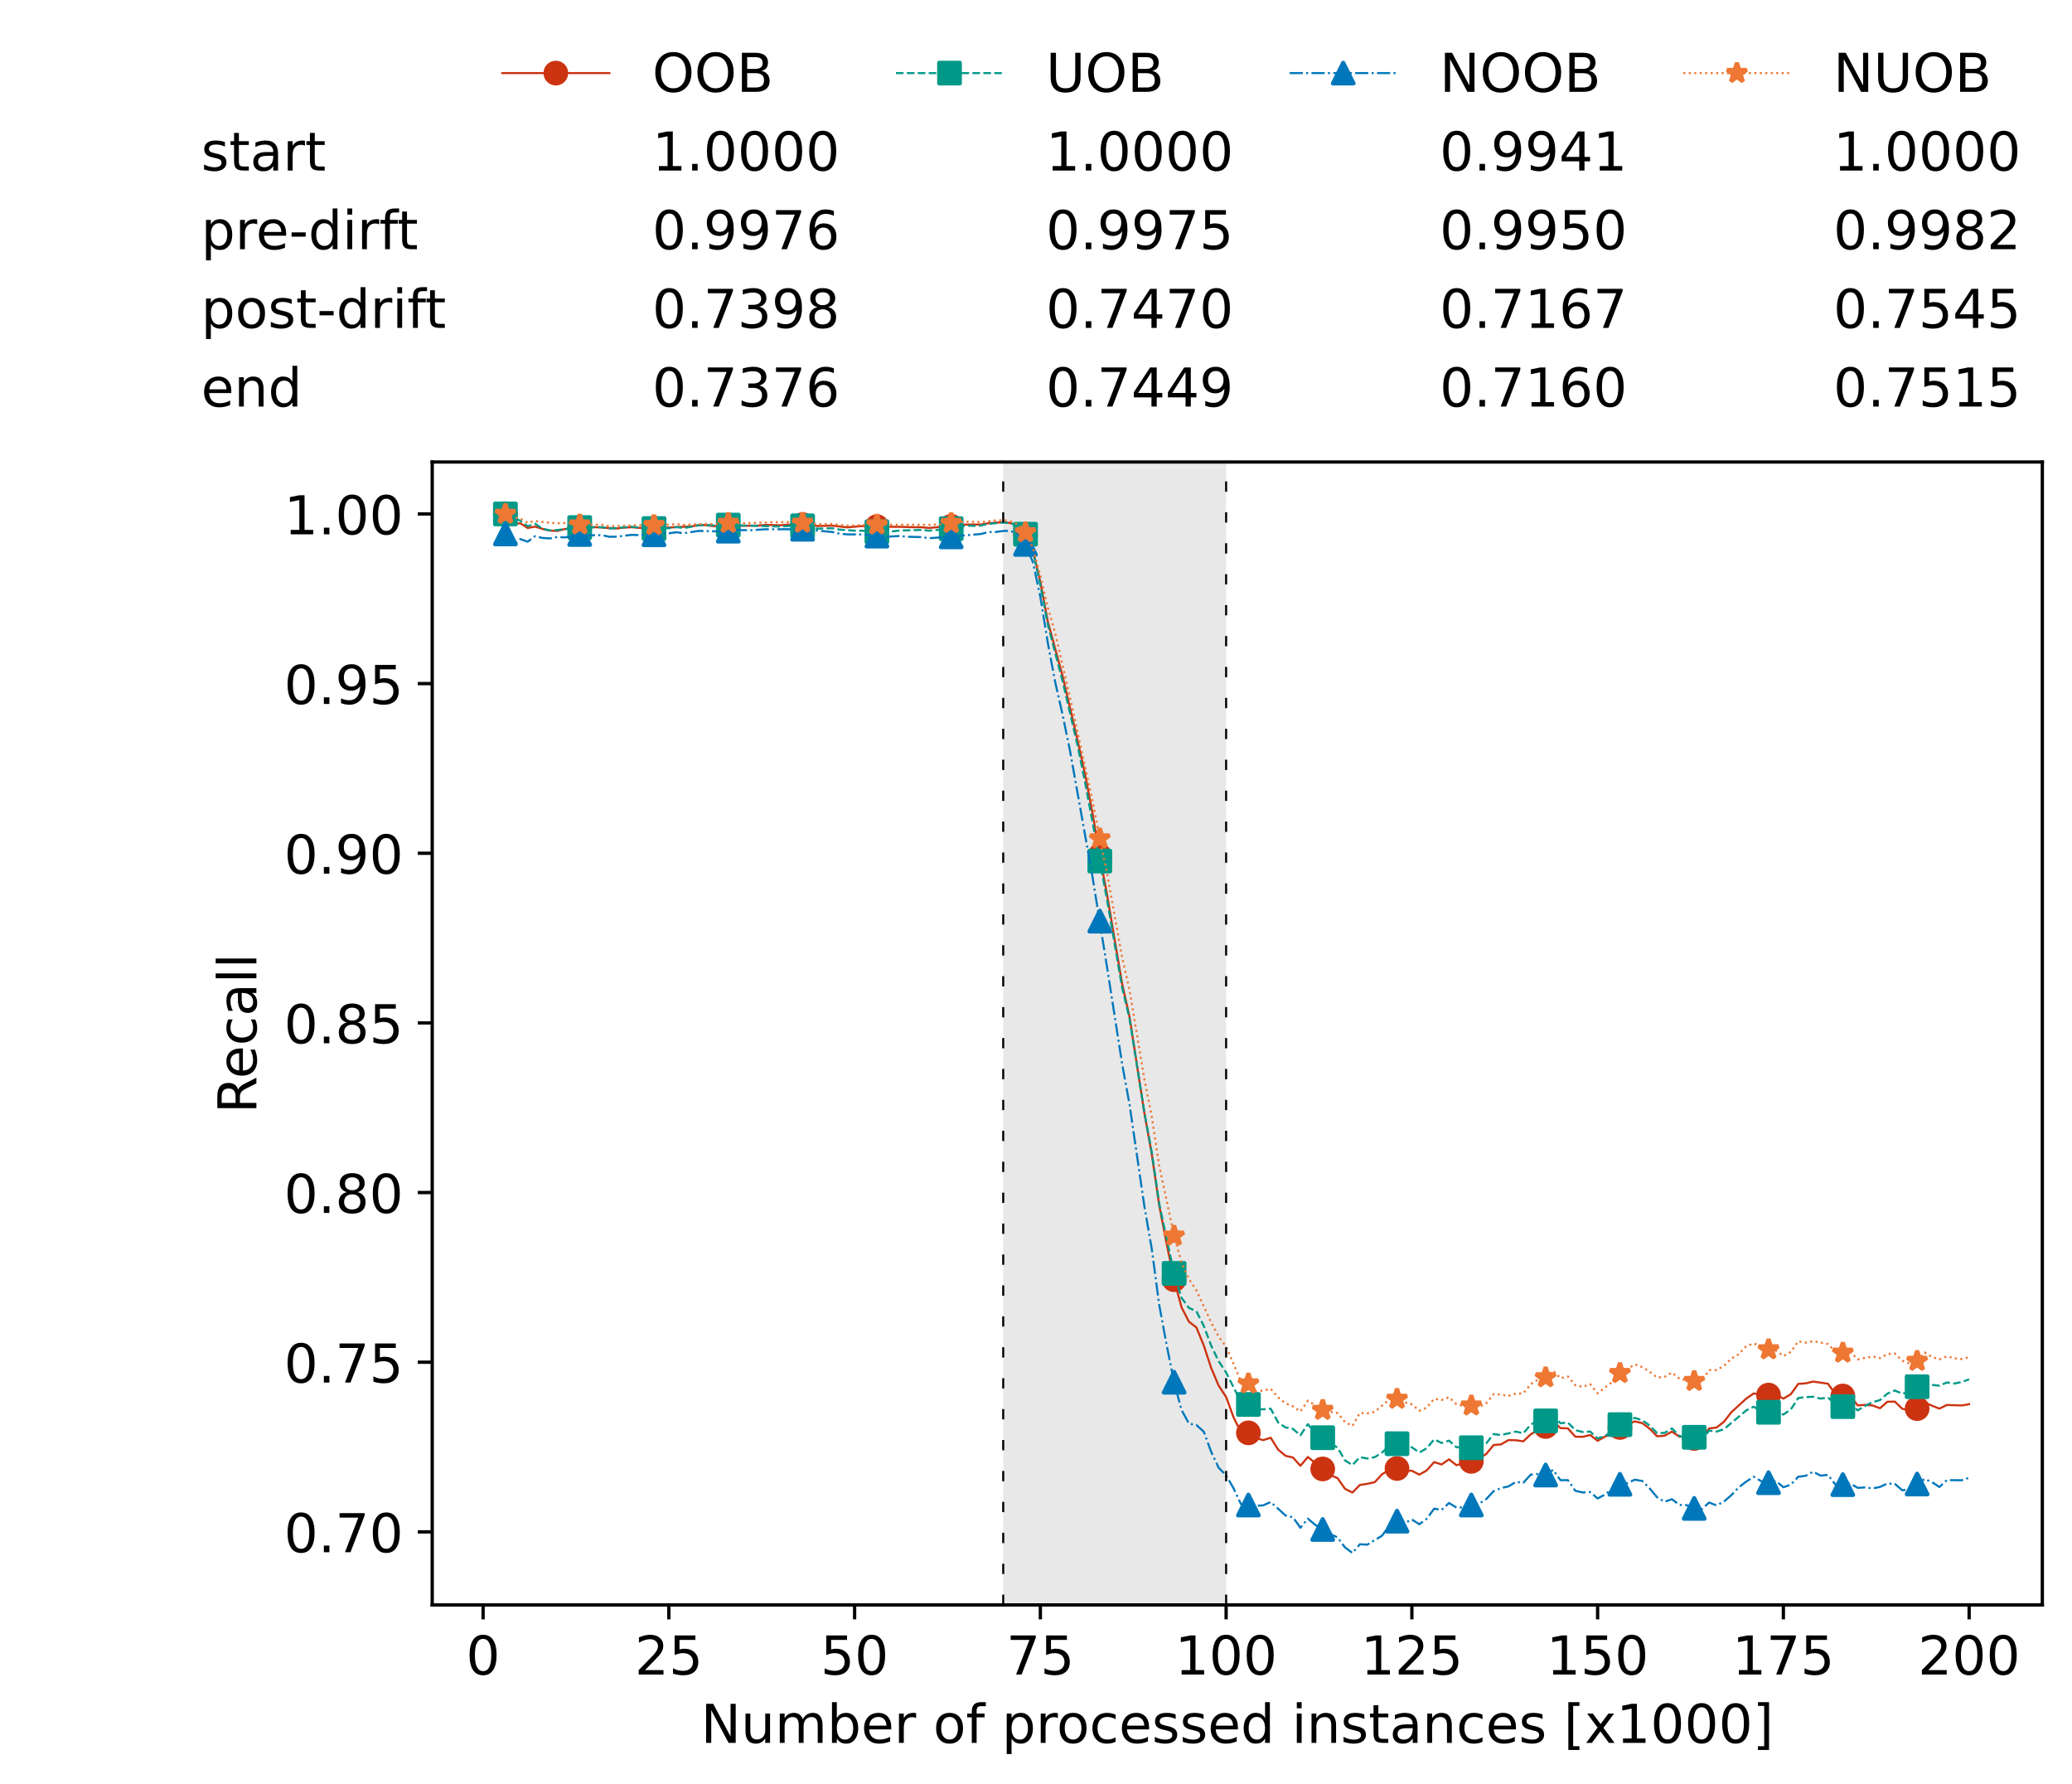 <?xml version="1.0" encoding="utf-8" standalone="no"?>
<!DOCTYPE svg PUBLIC "-//W3C//DTD SVG 1.1//EN"
  "http://www.w3.org/Graphics/SVG/1.1/DTD/svg11.dtd">
<!-- Created with matplotlib (https://matplotlib.org/) -->
<svg height="432.615pt" version="1.1" viewBox="0 0 502.65 432.615" width="502.65pt" xmlns="http://www.w3.org/2000/svg" xmlns:xlink="http://www.w3.org/1999/xlink">
 <defs>
  <style type="text/css">*{stroke-linecap:butt;stroke-linejoin:round;}</style>
 </defs>
 <g id="figure_1">
  <g id="patch_1">
   <path d="M 0 432.615 
L 502.65 432.615 
L 502.65 0 
L 0 0 
z
" style="fill:#ffffff;"/>
  </g>
  <g id="axes_1">
   <g id="patch_2">
    <path d="M 104.85 389.252 
L 495.45 389.252 
L 495.45 112.052 
L 104.85 112.052 
z
" style="fill:#ffffff;"/>
   </g>
   <g id="patch_3">
    <path clip-path="url(#p1be4796004)" d="M 297.446 389.252 
L 297.446 112.052 
L 243.372 112.052 
L 243.372 389.252 
z
" style="fill:#d3d3d3;opacity:0.5;"/>
   </g>
   <g id="matplotlib.axis_1">
    <g id="xtick_1">
     <g id="line2d_1">
      <defs>
       <path d="M 0 0 
L 0 3.5 
" id="m10e16654ef" style="stroke:#000000;stroke-width:0.8;"/>
      </defs>
      <g>
       <use style="stroke:#000000;stroke-width:0.8;" x="117.197" xlink:href="#m10e16654ef" y="389.252"/>
      </g>
     </g>
     <g id="text_1">
      <!-- 0 -->
      <g transform="translate(113.061 406.13)scale(0.13 -0.13)">
       <defs>
        <path d="M 31.781 66.406 
Q 24.172 66.406 20.328 58.906 
Q 16.5 51.422 16.5 36.375 
Q 16.5 21.391 20.328 13.891 
Q 24.172 6.391 31.781 6.391 
Q 39.453 6.391 43.281 13.891 
Q 47.125 21.391 47.125 36.375 
Q 47.125 51.422 43.281 58.906 
Q 39.453 66.406 31.781 66.406 
z
M 31.781 74.219 
Q 44.047 74.219 50.516 64.516 
Q 56.984 54.828 56.984 36.375 
Q 56.984 17.969 50.516 8.266 
Q 44.047 -1.422 31.781 -1.422 
Q 19.531 -1.422 13.062 8.266 
Q 6.594 17.969 6.594 36.375 
Q 6.594 54.828 13.062 64.516 
Q 19.531 74.219 31.781 74.219 
z
" id="DejaVuSans-48"/>
       </defs>
       <use xlink:href="#DejaVuSans-48"/>
      </g>
     </g>
    </g>
    <g id="xtick_2">
     <g id="line2d_2">
      <g>
       <use style="stroke:#000000;stroke-width:0.8;" x="162.259" xlink:href="#m10e16654ef" y="389.252"/>
      </g>
     </g>
     <g id="text_2">
      <!-- 25 -->
      <g transform="translate(153.988 406.13)scale(0.13 -0.13)">
       <defs>
        <path d="M 19.188 8.297 
L 53.609 8.297 
L 53.609 0 
L 7.328 0 
L 7.328 8.297 
Q 12.938 14.109 22.625 23.891 
Q 32.328 33.688 34.812 36.531 
Q 39.547 41.844 41.422 45.531 
Q 43.312 49.219 43.312 52.781 
Q 43.312 58.594 39.234 62.25 
Q 35.156 65.922 28.609 65.922 
Q 23.969 65.922 18.812 64.312 
Q 13.672 62.703 7.812 59.422 
L 7.812 69.391 
Q 13.766 71.781 18.938 73 
Q 24.125 74.219 28.422 74.219 
Q 39.75 74.219 46.484 68.547 
Q 53.219 62.891 53.219 53.422 
Q 53.219 48.922 51.531 44.891 
Q 49.859 40.875 45.406 35.406 
Q 44.188 33.984 37.641 27.219 
Q 31.109 20.453 19.188 8.297 
z
" id="DejaVuSans-50"/>
        <path d="M 10.797 72.906 
L 49.516 72.906 
L 49.516 64.594 
L 19.828 64.594 
L 19.828 46.734 
Q 21.969 47.469 24.109 47.828 
Q 26.266 48.188 28.422 48.188 
Q 40.625 48.188 47.75 41.5 
Q 54.891 34.812 54.891 23.391 
Q 54.891 11.625 47.562 5.094 
Q 40.234 -1.422 26.906 -1.422 
Q 22.312 -1.422 17.547 -0.641 
Q 12.797 0.141 7.719 1.703 
L 7.719 11.625 
Q 12.109 9.234 16.797 8.062 
Q 21.484 6.891 26.703 6.891 
Q 35.156 6.891 40.078 11.328 
Q 45.016 15.766 45.016 23.391 
Q 45.016 31 40.078 35.438 
Q 35.156 39.891 26.703 39.891 
Q 22.75 39.891 18.812 39.016 
Q 14.891 38.141 10.797 36.281 
z
" id="DejaVuSans-53"/>
       </defs>
       <use xlink:href="#DejaVuSans-50"/>
       <use x="63.623" xlink:href="#DejaVuSans-53"/>
      </g>
     </g>
    </g>
    <g id="xtick_3">
     <g id="line2d_3">
      <g>
       <use style="stroke:#000000;stroke-width:0.8;" x="207.322" xlink:href="#m10e16654ef" y="389.252"/>
      </g>
     </g>
     <g id="text_3">
      <!-- 50 -->
      <g transform="translate(199.05 406.13)scale(0.13 -0.13)">
       <use xlink:href="#DejaVuSans-53"/>
       <use x="63.623" xlink:href="#DejaVuSans-48"/>
      </g>
     </g>
    </g>
    <g id="xtick_4">
     <g id="line2d_4">
      <g>
       <use style="stroke:#000000;stroke-width:0.8;" x="252.384" xlink:href="#m10e16654ef" y="389.252"/>
      </g>
     </g>
     <g id="text_4">
      <!-- 75 -->
      <g transform="translate(244.113 406.13)scale(0.13 -0.13)">
       <defs>
        <path d="M 8.203 72.906 
L 55.078 72.906 
L 55.078 68.703 
L 28.609 0 
L 18.312 0 
L 43.219 64.594 
L 8.203 64.594 
z
" id="DejaVuSans-55"/>
       </defs>
       <use xlink:href="#DejaVuSans-55"/>
       <use x="63.623" xlink:href="#DejaVuSans-53"/>
      </g>
     </g>
    </g>
    <g id="xtick_5">
     <g id="line2d_5">
      <g>
       <use style="stroke:#000000;stroke-width:0.8;" x="297.446" xlink:href="#m10e16654ef" y="389.252"/>
      </g>
     </g>
     <g id="text_5">
      <!-- 100 -->
      <g transform="translate(285.039 406.13)scale(0.13 -0.13)">
       <defs>
        <path d="M 12.406 8.297 
L 28.516 8.297 
L 28.516 63.922 
L 10.984 60.406 
L 10.984 69.391 
L 28.422 72.906 
L 38.281 72.906 
L 38.281 8.297 
L 54.391 8.297 
L 54.391 0 
L 12.406 0 
z
" id="DejaVuSans-49"/>
       </defs>
       <use xlink:href="#DejaVuSans-49"/>
       <use x="63.623" xlink:href="#DejaVuSans-48"/>
       <use x="127.246" xlink:href="#DejaVuSans-48"/>
      </g>
     </g>
    </g>
    <g id="xtick_6">
     <g id="line2d_6">
      <g>
       <use style="stroke:#000000;stroke-width:0.8;" x="342.509" xlink:href="#m10e16654ef" y="389.252"/>
      </g>
     </g>
     <g id="text_6">
      <!-- 125 -->
      <g transform="translate(330.102 406.13)scale(0.13 -0.13)">
       <use xlink:href="#DejaVuSans-49"/>
       <use x="63.623" xlink:href="#DejaVuSans-50"/>
       <use x="127.246" xlink:href="#DejaVuSans-53"/>
      </g>
     </g>
    </g>
    <g id="xtick_7">
     <g id="line2d_7">
      <g>
       <use style="stroke:#000000;stroke-width:0.8;" x="387.571" xlink:href="#m10e16654ef" y="389.252"/>
      </g>
     </g>
     <g id="text_7">
      <!-- 150 -->
      <g transform="translate(375.164 406.13)scale(0.13 -0.13)">
       <use xlink:href="#DejaVuSans-49"/>
       <use x="63.623" xlink:href="#DejaVuSans-53"/>
       <use x="127.246" xlink:href="#DejaVuSans-48"/>
      </g>
     </g>
    </g>
    <g id="xtick_8">
     <g id="line2d_8">
      <g>
       <use style="stroke:#000000;stroke-width:0.8;" x="432.633" xlink:href="#m10e16654ef" y="389.252"/>
      </g>
     </g>
     <g id="text_8">
      <!-- 175 -->
      <g transform="translate(420.226 406.13)scale(0.13 -0.13)">
       <use xlink:href="#DejaVuSans-49"/>
       <use x="63.623" xlink:href="#DejaVuSans-55"/>
       <use x="127.246" xlink:href="#DejaVuSans-53"/>
      </g>
     </g>
    </g>
    <g id="xtick_9">
     <g id="line2d_9">
      <g>
       <use style="stroke:#000000;stroke-width:0.8;" x="477.695" xlink:href="#m10e16654ef" y="389.252"/>
      </g>
     </g>
     <g id="text_9">
      <!-- 200 -->
      <g transform="translate(465.289 406.13)scale(0.13 -0.13)">
       <use xlink:href="#DejaVuSans-50"/>
       <use x="63.623" xlink:href="#DejaVuSans-48"/>
       <use x="127.246" xlink:href="#DejaVuSans-48"/>
      </g>
     </g>
    </g>
    <g id="text_10">
     <!-- Number of processed instances [x1000] -->
     <g transform="translate(170.025 422.711)scale(0.13 -0.13)">
      <defs>
       <path d="M 9.812 72.906 
L 23.094 72.906 
L 55.422 11.922 
L 55.422 72.906 
L 64.984 72.906 
L 64.984 0 
L 51.703 0 
L 19.391 60.984 
L 19.391 0 
L 9.812 0 
z
" id="DejaVuSans-78"/>
       <path d="M 8.5 21.578 
L 8.5 54.688 
L 17.484 54.688 
L 17.484 21.922 
Q 17.484 14.156 20.5 10.266 
Q 23.531 6.391 29.594 6.391 
Q 36.859 6.391 41.078 11.031 
Q 45.312 15.672 45.312 23.688 
L 45.312 54.688 
L 54.297 54.688 
L 54.297 0 
L 45.312 0 
L 45.312 8.406 
Q 42.047 3.422 37.719 1 
Q 33.406 -1.422 27.688 -1.422 
Q 18.266 -1.422 13.375 4.438 
Q 8.5 10.297 8.5 21.578 
z
M 31.109 56 
z
" id="DejaVuSans-117"/>
       <path d="M 52 44.188 
Q 55.375 50.25 60.062 53.125 
Q 64.75 56 71.094 56 
Q 79.641 56 84.281 50.016 
Q 88.922 44.047 88.922 33.016 
L 88.922 0 
L 79.891 0 
L 79.891 32.719 
Q 79.891 40.578 77.094 44.375 
Q 74.312 48.188 68.609 48.188 
Q 61.625 48.188 57.562 43.547 
Q 53.516 38.922 53.516 30.906 
L 53.516 0 
L 44.484 0 
L 44.484 32.719 
Q 44.484 40.625 41.703 44.406 
Q 38.922 48.188 33.109 48.188 
Q 26.219 48.188 22.156 43.531 
Q 18.109 38.875 18.109 30.906 
L 18.109 0 
L 9.078 0 
L 9.078 54.688 
L 18.109 54.688 
L 18.109 46.188 
Q 21.188 51.219 25.484 53.609 
Q 29.781 56 35.688 56 
Q 41.656 56 45.828 52.969 
Q 50 49.953 52 44.188 
z
" id="DejaVuSans-109"/>
       <path d="M 48.688 27.297 
Q 48.688 37.203 44.609 42.844 
Q 40.531 48.484 33.406 48.484 
Q 26.266 48.484 22.188 42.844 
Q 18.109 37.203 18.109 27.297 
Q 18.109 17.391 22.188 11.75 
Q 26.266 6.109 33.406 6.109 
Q 40.531 6.109 44.609 11.75 
Q 48.688 17.391 48.688 27.297 
z
M 18.109 46.391 
Q 20.953 51.266 25.266 53.625 
Q 29.594 56 35.594 56 
Q 45.562 56 51.781 48.094 
Q 58.016 40.188 58.016 27.297 
Q 58.016 14.406 51.781 6.484 
Q 45.562 -1.422 35.594 -1.422 
Q 29.594 -1.422 25.266 0.953 
Q 20.953 3.328 18.109 8.203 
L 18.109 0 
L 9.078 0 
L 9.078 75.984 
L 18.109 75.984 
z
" id="DejaVuSans-98"/>
       <path d="M 56.203 29.594 
L 56.203 25.203 
L 14.891 25.203 
Q 15.484 15.922 20.484 11.062 
Q 25.484 6.203 34.422 6.203 
Q 39.594 6.203 44.453 7.469 
Q 49.312 8.734 54.109 11.281 
L 54.109 2.781 
Q 49.266 0.734 44.188 -0.344 
Q 39.109 -1.422 33.891 -1.422 
Q 20.797 -1.422 13.156 6.188 
Q 5.516 13.812 5.516 26.812 
Q 5.516 40.234 12.766 48.109 
Q 20.016 56 32.328 56 
Q 43.359 56 49.781 48.891 
Q 56.203 41.797 56.203 29.594 
z
M 47.219 32.234 
Q 47.125 39.594 43.094 43.984 
Q 39.062 48.391 32.422 48.391 
Q 24.906 48.391 20.391 44.141 
Q 15.875 39.891 15.188 32.172 
z
" id="DejaVuSans-101"/>
       <path d="M 41.109 46.297 
Q 39.594 47.172 37.812 47.578 
Q 36.031 48 33.891 48 
Q 26.266 48 22.188 43.047 
Q 18.109 38.094 18.109 28.812 
L 18.109 0 
L 9.078 0 
L 9.078 54.688 
L 18.109 54.688 
L 18.109 46.188 
Q 20.953 51.172 25.484 53.578 
Q 30.031 56 36.531 56 
Q 37.453 56 38.578 55.875 
Q 39.703 55.766 41.062 55.516 
z
" id="DejaVuSans-114"/>
       <path id="DejaVuSans-32"/>
       <path d="M 30.609 48.391 
Q 23.391 48.391 19.188 42.75 
Q 14.984 37.109 14.984 27.297 
Q 14.984 17.484 19.156 11.844 
Q 23.344 6.203 30.609 6.203 
Q 37.797 6.203 41.984 11.859 
Q 46.188 17.531 46.188 27.297 
Q 46.188 37.016 41.984 42.703 
Q 37.797 48.391 30.609 48.391 
z
M 30.609 56 
Q 42.328 56 49.016 48.375 
Q 55.719 40.766 55.719 27.297 
Q 55.719 13.875 49.016 6.219 
Q 42.328 -1.422 30.609 -1.422 
Q 18.844 -1.422 12.172 6.219 
Q 5.516 13.875 5.516 27.297 
Q 5.516 40.766 12.172 48.375 
Q 18.844 56 30.609 56 
z
" id="DejaVuSans-111"/>
       <path d="M 37.109 75.984 
L 37.109 68.5 
L 28.516 68.5 
Q 23.688 68.5 21.797 66.547 
Q 19.922 64.594 19.922 59.516 
L 19.922 54.688 
L 34.719 54.688 
L 34.719 47.703 
L 19.922 47.703 
L 19.922 0 
L 10.891 0 
L 10.891 47.703 
L 2.297 47.703 
L 2.297 54.688 
L 10.891 54.688 
L 10.891 58.5 
Q 10.891 67.625 15.141 71.797 
Q 19.391 75.984 28.609 75.984 
z
" id="DejaVuSans-102"/>
       <path d="M 18.109 8.203 
L 18.109 -20.797 
L 9.078 -20.797 
L 9.078 54.688 
L 18.109 54.688 
L 18.109 46.391 
Q 20.953 51.266 25.266 53.625 
Q 29.594 56 35.594 56 
Q 45.562 56 51.781 48.094 
Q 58.016 40.188 58.016 27.297 
Q 58.016 14.406 51.781 6.484 
Q 45.562 -1.422 35.594 -1.422 
Q 29.594 -1.422 25.266 0.953 
Q 20.953 3.328 18.109 8.203 
z
M 48.688 27.297 
Q 48.688 37.203 44.609 42.844 
Q 40.531 48.484 33.406 48.484 
Q 26.266 48.484 22.188 42.844 
Q 18.109 37.203 18.109 27.297 
Q 18.109 17.391 22.188 11.75 
Q 26.266 6.109 33.406 6.109 
Q 40.531 6.109 44.609 11.75 
Q 48.688 17.391 48.688 27.297 
z
" id="DejaVuSans-112"/>
       <path d="M 48.781 52.594 
L 48.781 44.188 
Q 44.969 46.297 41.141 47.344 
Q 37.312 48.391 33.406 48.391 
Q 24.656 48.391 19.812 42.844 
Q 14.984 37.312 14.984 27.297 
Q 14.984 17.281 19.812 11.734 
Q 24.656 6.203 33.406 6.203 
Q 37.312 6.203 41.141 7.25 
Q 44.969 8.297 48.781 10.406 
L 48.781 2.094 
Q 45.016 0.344 40.984 -0.531 
Q 36.969 -1.422 32.422 -1.422 
Q 20.062 -1.422 12.781 6.344 
Q 5.516 14.109 5.516 27.297 
Q 5.516 40.672 12.859 48.328 
Q 20.219 56 33.016 56 
Q 37.156 56 41.109 55.141 
Q 45.062 54.297 48.781 52.594 
z
" id="DejaVuSans-99"/>
       <path d="M 44.281 53.078 
L 44.281 44.578 
Q 40.484 46.531 36.375 47.5 
Q 32.281 48.484 27.875 48.484 
Q 21.188 48.484 17.844 46.438 
Q 14.5 44.391 14.5 40.281 
Q 14.5 37.156 16.891 35.375 
Q 19.281 33.594 26.516 31.984 
L 29.594 31.297 
Q 39.156 29.25 43.188 25.516 
Q 47.219 21.781 47.219 15.094 
Q 47.219 7.469 41.188 3.016 
Q 35.156 -1.422 24.609 -1.422 
Q 20.219 -1.422 15.453 -0.562 
Q 10.688 0.297 5.422 2 
L 5.422 11.281 
Q 10.406 8.688 15.234 7.391 
Q 20.062 6.109 24.812 6.109 
Q 31.156 6.109 34.562 8.281 
Q 37.984 10.453 37.984 14.406 
Q 37.984 18.062 35.516 20.016 
Q 33.062 21.969 24.703 23.781 
L 21.578 24.516 
Q 13.234 26.266 9.516 29.906 
Q 5.812 33.547 5.812 39.891 
Q 5.812 47.609 11.281 51.797 
Q 16.75 56 26.812 56 
Q 31.781 56 36.172 55.266 
Q 40.578 54.547 44.281 53.078 
z
" id="DejaVuSans-115"/>
       <path d="M 45.406 46.391 
L 45.406 75.984 
L 54.391 75.984 
L 54.391 0 
L 45.406 0 
L 45.406 8.203 
Q 42.578 3.328 38.25 0.953 
Q 33.938 -1.422 27.875 -1.422 
Q 17.969 -1.422 11.734 6.484 
Q 5.516 14.406 5.516 27.297 
Q 5.516 40.188 11.734 48.094 
Q 17.969 56 27.875 56 
Q 33.938 56 38.25 53.625 
Q 42.578 51.266 45.406 46.391 
z
M 14.797 27.297 
Q 14.797 17.391 18.875 11.75 
Q 22.953 6.109 30.078 6.109 
Q 37.203 6.109 41.297 11.75 
Q 45.406 17.391 45.406 27.297 
Q 45.406 37.203 41.297 42.844 
Q 37.203 48.484 30.078 48.484 
Q 22.953 48.484 18.875 42.844 
Q 14.797 37.203 14.797 27.297 
z
" id="DejaVuSans-100"/>
       <path d="M 9.422 54.688 
L 18.406 54.688 
L 18.406 0 
L 9.422 0 
z
M 9.422 75.984 
L 18.406 75.984 
L 18.406 64.594 
L 9.422 64.594 
z
" id="DejaVuSans-105"/>
       <path d="M 54.891 33.016 
L 54.891 0 
L 45.906 0 
L 45.906 32.719 
Q 45.906 40.484 42.875 44.328 
Q 39.844 48.188 33.797 48.188 
Q 26.516 48.188 22.312 43.547 
Q 18.109 38.922 18.109 30.906 
L 18.109 0 
L 9.078 0 
L 9.078 54.688 
L 18.109 54.688 
L 18.109 46.188 
Q 21.344 51.125 25.703 53.562 
Q 30.078 56 35.797 56 
Q 45.219 56 50.047 50.172 
Q 54.891 44.344 54.891 33.016 
z
" id="DejaVuSans-110"/>
       <path d="M 18.312 70.219 
L 18.312 54.688 
L 36.812 54.688 
L 36.812 47.703 
L 18.312 47.703 
L 18.312 18.016 
Q 18.312 11.328 20.141 9.422 
Q 21.969 7.516 27.594 7.516 
L 36.812 7.516 
L 36.812 0 
L 27.594 0 
Q 17.188 0 13.234 3.875 
Q 9.281 7.766 9.281 18.016 
L 9.281 47.703 
L 2.688 47.703 
L 2.688 54.688 
L 9.281 54.688 
L 9.281 70.219 
z
" id="DejaVuSans-116"/>
       <path d="M 34.281 27.484 
Q 23.391 27.484 19.188 25 
Q 14.984 22.516 14.984 16.5 
Q 14.984 11.719 18.141 8.906 
Q 21.297 6.109 26.703 6.109 
Q 34.188 6.109 38.703 11.406 
Q 43.219 16.703 43.219 25.484 
L 43.219 27.484 
z
M 52.203 31.203 
L 52.203 0 
L 43.219 0 
L 43.219 8.297 
Q 40.141 3.328 35.547 0.953 
Q 30.953 -1.422 24.312 -1.422 
Q 15.922 -1.422 10.953 3.297 
Q 6 8.016 6 15.922 
Q 6 25.141 12.172 29.828 
Q 18.359 34.516 30.609 34.516 
L 43.219 34.516 
L 43.219 35.406 
Q 43.219 41.609 39.141 45 
Q 35.062 48.391 27.688 48.391 
Q 23 48.391 18.547 47.266 
Q 14.109 46.141 10.016 43.891 
L 10.016 52.203 
Q 14.938 54.109 19.578 55.047 
Q 24.219 56 28.609 56 
Q 40.484 56 46.344 49.844 
Q 52.203 43.703 52.203 31.203 
z
" id="DejaVuSans-97"/>
       <path d="M 8.594 75.984 
L 29.297 75.984 
L 29.297 69 
L 17.578 69 
L 17.578 -6.203 
L 29.297 -6.203 
L 29.297 -13.188 
L 8.594 -13.188 
z
" id="DejaVuSans-91"/>
       <path d="M 54.891 54.688 
L 35.109 28.078 
L 55.906 0 
L 45.312 0 
L 29.391 21.484 
L 13.484 0 
L 2.875 0 
L 24.125 28.609 
L 4.688 54.688 
L 15.281 54.688 
L 29.781 35.203 
L 44.281 54.688 
z
" id="DejaVuSans-120"/>
       <path d="M 30.422 75.984 
L 30.422 -13.188 
L 9.719 -13.188 
L 9.719 -6.203 
L 21.391 -6.203 
L 21.391 69 
L 9.719 69 
L 9.719 75.984 
z
" id="DejaVuSans-93"/>
      </defs>
      <use xlink:href="#DejaVuSans-78"/>
      <use x="74.805" xlink:href="#DejaVuSans-117"/>
      <use x="138.184" xlink:href="#DejaVuSans-109"/>
      <use x="235.596" xlink:href="#DejaVuSans-98"/>
      <use x="299.072" xlink:href="#DejaVuSans-101"/>
      <use x="360.596" xlink:href="#DejaVuSans-114"/>
      <use x="401.709" xlink:href="#DejaVuSans-32"/>
      <use x="433.496" xlink:href="#DejaVuSans-111"/>
      <use x="494.678" xlink:href="#DejaVuSans-102"/>
      <use x="529.883" xlink:href="#DejaVuSans-32"/>
      <use x="561.67" xlink:href="#DejaVuSans-112"/>
      <use x="625.146" xlink:href="#DejaVuSans-114"/>
      <use x="664.01" xlink:href="#DejaVuSans-111"/>
      <use x="725.191" xlink:href="#DejaVuSans-99"/>
      <use x="780.172" xlink:href="#DejaVuSans-101"/>
      <use x="841.695" xlink:href="#DejaVuSans-115"/>
      <use x="893.795" xlink:href="#DejaVuSans-115"/>
      <use x="945.895" xlink:href="#DejaVuSans-101"/>
      <use x="1007.418" xlink:href="#DejaVuSans-100"/>
      <use x="1070.895" xlink:href="#DejaVuSans-32"/>
      <use x="1102.682" xlink:href="#DejaVuSans-105"/>
      <use x="1130.465" xlink:href="#DejaVuSans-110"/>
      <use x="1193.844" xlink:href="#DejaVuSans-115"/>
      <use x="1245.943" xlink:href="#DejaVuSans-116"/>
      <use x="1285.152" xlink:href="#DejaVuSans-97"/>
      <use x="1346.432" xlink:href="#DejaVuSans-110"/>
      <use x="1409.811" xlink:href="#DejaVuSans-99"/>
      <use x="1464.791" xlink:href="#DejaVuSans-101"/>
      <use x="1526.314" xlink:href="#DejaVuSans-115"/>
      <use x="1578.414" xlink:href="#DejaVuSans-32"/>
      <use x="1610.201" xlink:href="#DejaVuSans-91"/>
      <use x="1649.215" xlink:href="#DejaVuSans-120"/>
      <use x="1708.395" xlink:href="#DejaVuSans-49"/>
      <use x="1772.018" xlink:href="#DejaVuSans-48"/>
      <use x="1835.641" xlink:href="#DejaVuSans-48"/>
      <use x="1899.264" xlink:href="#DejaVuSans-48"/>
      <use x="1962.887" xlink:href="#DejaVuSans-93"/>
     </g>
    </g>
   </g>
   <g id="matplotlib.axis_2">
    <g id="ytick_1">
     <g id="line2d_10">
      <defs>
       <path d="M 0 0 
L -3.5 0 
" id="m019f1220d2" style="stroke:#000000;stroke-width:0.8;"/>
      </defs>
      <g>
       <use style="stroke:#000000;stroke-width:0.8;" x="104.85" xlink:href="#m019f1220d2" y="371.528"/>
      </g>
     </g>
     <g id="text_11">
      <!-- 0.70 -->
      <g transform="translate(68.905 376.467)scale(0.13 -0.13)">
       <defs>
        <path d="M 10.688 12.406 
L 21 12.406 
L 21 0 
L 10.688 0 
z
" id="DejaVuSans-46"/>
       </defs>
       <use xlink:href="#DejaVuSans-48"/>
       <use x="63.623" xlink:href="#DejaVuSans-46"/>
       <use x="95.41" xlink:href="#DejaVuSans-55"/>
       <use x="159.033" xlink:href="#DejaVuSans-48"/>
      </g>
     </g>
    </g>
    <g id="ytick_2">
     <g id="line2d_11">
      <g>
       <use style="stroke:#000000;stroke-width:0.8;" x="104.85" xlink:href="#m019f1220d2" y="330.382"/>
      </g>
     </g>
     <g id="text_12">
      <!-- 0.75 -->
      <g transform="translate(68.905 335.321)scale(0.13 -0.13)">
       <use xlink:href="#DejaVuSans-48"/>
       <use x="63.623" xlink:href="#DejaVuSans-46"/>
       <use x="95.41" xlink:href="#DejaVuSans-55"/>
       <use x="159.033" xlink:href="#DejaVuSans-53"/>
      </g>
     </g>
    </g>
    <g id="ytick_3">
     <g id="line2d_12">
      <g>
       <use style="stroke:#000000;stroke-width:0.8;" x="104.85" xlink:href="#m019f1220d2" y="289.236"/>
      </g>
     </g>
     <g id="text_13">
      <!-- 0.80 -->
      <g transform="translate(68.905 294.175)scale(0.13 -0.13)">
       <defs>
        <path d="M 31.781 34.625 
Q 24.75 34.625 20.719 30.859 
Q 16.703 27.094 16.703 20.516 
Q 16.703 13.922 20.719 10.156 
Q 24.75 6.391 31.781 6.391 
Q 38.812 6.391 42.859 10.172 
Q 46.922 13.969 46.922 20.516 
Q 46.922 27.094 42.891 30.859 
Q 38.875 34.625 31.781 34.625 
z
M 21.922 38.812 
Q 15.578 40.375 12.031 44.719 
Q 8.5 49.078 8.5 55.328 
Q 8.5 64.062 14.719 69.141 
Q 20.953 74.219 31.781 74.219 
Q 42.672 74.219 48.875 69.141 
Q 55.078 64.062 55.078 55.328 
Q 55.078 49.078 51.531 44.719 
Q 48 40.375 41.703 38.812 
Q 48.828 37.156 52.797 32.312 
Q 56.781 27.484 56.781 20.516 
Q 56.781 9.906 50.312 4.234 
Q 43.844 -1.422 31.781 -1.422 
Q 19.734 -1.422 13.25 4.234 
Q 6.781 9.906 6.781 20.516 
Q 6.781 27.484 10.781 32.312 
Q 14.797 37.156 21.922 38.812 
z
M 18.312 54.391 
Q 18.312 48.734 21.844 45.562 
Q 25.391 42.391 31.781 42.391 
Q 38.141 42.391 41.719 45.562 
Q 45.312 48.734 45.312 54.391 
Q 45.312 60.062 41.719 63.234 
Q 38.141 66.406 31.781 66.406 
Q 25.391 66.406 21.844 63.234 
Q 18.312 60.062 18.312 54.391 
z
" id="DejaVuSans-56"/>
       </defs>
       <use xlink:href="#DejaVuSans-48"/>
       <use x="63.623" xlink:href="#DejaVuSans-46"/>
       <use x="95.41" xlink:href="#DejaVuSans-56"/>
       <use x="159.033" xlink:href="#DejaVuSans-48"/>
      </g>
     </g>
    </g>
    <g id="ytick_4">
     <g id="line2d_13">
      <g>
       <use style="stroke:#000000;stroke-width:0.8;" x="104.85" xlink:href="#m019f1220d2" y="248.09"/>
      </g>
     </g>
     <g id="text_14">
      <!-- 0.85 -->
      <g transform="translate(68.905 253.029)scale(0.13 -0.13)">
       <use xlink:href="#DejaVuSans-48"/>
       <use x="63.623" xlink:href="#DejaVuSans-46"/>
       <use x="95.41" xlink:href="#DejaVuSans-56"/>
       <use x="159.033" xlink:href="#DejaVuSans-53"/>
      </g>
     </g>
    </g>
    <g id="ytick_5">
     <g id="line2d_14">
      <g>
       <use style="stroke:#000000;stroke-width:0.8;" x="104.85" xlink:href="#m019f1220d2" y="206.944"/>
      </g>
     </g>
     <g id="text_15">
      <!-- 0.90 -->
      <g transform="translate(68.905 211.883)scale(0.13 -0.13)">
       <defs>
        <path d="M 10.984 1.516 
L 10.984 10.5 
Q 14.703 8.734 18.5 7.812 
Q 22.312 6.891 25.984 6.891 
Q 35.75 6.891 40.891 13.453 
Q 46.047 20.016 46.781 33.406 
Q 43.953 29.203 39.594 26.953 
Q 35.25 24.703 29.984 24.703 
Q 19.047 24.703 12.672 31.312 
Q 6.297 37.938 6.297 49.422 
Q 6.297 60.641 12.938 67.422 
Q 19.578 74.219 30.609 74.219 
Q 43.266 74.219 49.922 64.516 
Q 56.594 54.828 56.594 36.375 
Q 56.594 19.141 48.406 8.859 
Q 40.234 -1.422 26.422 -1.422 
Q 22.703 -1.422 18.891 -0.688 
Q 15.094 0.047 10.984 1.516 
z
M 30.609 32.422 
Q 37.25 32.422 41.125 36.953 
Q 45.016 41.5 45.016 49.422 
Q 45.016 57.281 41.125 61.844 
Q 37.25 66.406 30.609 66.406 
Q 23.969 66.406 20.094 61.844 
Q 16.219 57.281 16.219 49.422 
Q 16.219 41.5 20.094 36.953 
Q 23.969 32.422 30.609 32.422 
z
" id="DejaVuSans-57"/>
       </defs>
       <use xlink:href="#DejaVuSans-48"/>
       <use x="63.623" xlink:href="#DejaVuSans-46"/>
       <use x="95.41" xlink:href="#DejaVuSans-57"/>
       <use x="159.033" xlink:href="#DejaVuSans-48"/>
      </g>
     </g>
    </g>
    <g id="ytick_6">
     <g id="line2d_15">
      <g>
       <use style="stroke:#000000;stroke-width:0.8;" x="104.85" xlink:href="#m019f1220d2" y="165.798"/>
      </g>
     </g>
     <g id="text_16">
      <!-- 0.95 -->
      <g transform="translate(68.905 170.737)scale(0.13 -0.13)">
       <use xlink:href="#DejaVuSans-48"/>
       <use x="63.623" xlink:href="#DejaVuSans-46"/>
       <use x="95.41" xlink:href="#DejaVuSans-57"/>
       <use x="159.033" xlink:href="#DejaVuSans-53"/>
      </g>
     </g>
    </g>
    <g id="ytick_7">
     <g id="line2d_16">
      <g>
       <use style="stroke:#000000;stroke-width:0.8;" x="104.85" xlink:href="#m019f1220d2" y="124.652"/>
      </g>
     </g>
     <g id="text_17">
      <!-- 1.00 -->
      <g transform="translate(68.905 129.591)scale(0.13 -0.13)">
       <use xlink:href="#DejaVuSans-49"/>
       <use x="63.623" xlink:href="#DejaVuSans-46"/>
       <use x="95.41" xlink:href="#DejaVuSans-48"/>
       <use x="159.033" xlink:href="#DejaVuSans-48"/>
      </g>
     </g>
    </g>
    <g id="text_18">
     <!-- Recall -->
     <g transform="translate(62.201 270.044)rotate(-90)scale(0.13 -0.13)">
      <defs>
       <path d="M 44.391 34.188 
Q 47.562 33.109 50.562 29.594 
Q 53.562 26.078 56.594 19.922 
L 66.609 0 
L 56 0 
L 46.688 18.703 
Q 43.062 26.031 39.672 28.422 
Q 36.281 30.812 30.422 30.812 
L 19.672 30.812 
L 19.672 0 
L 9.812 0 
L 9.812 72.906 
L 32.078 72.906 
Q 44.578 72.906 50.734 67.672 
Q 56.891 62.453 56.891 51.906 
Q 56.891 45.016 53.688 40.469 
Q 50.484 35.938 44.391 34.188 
z
M 19.672 64.797 
L 19.672 38.922 
L 32.078 38.922 
Q 39.203 38.922 42.844 42.219 
Q 46.484 45.516 46.484 51.906 
Q 46.484 58.297 42.844 61.547 
Q 39.203 64.797 32.078 64.797 
z
" id="DejaVuSans-82"/>
       <path d="M 9.422 75.984 
L 18.406 75.984 
L 18.406 0 
L 9.422 0 
z
" id="DejaVuSans-108"/>
      </defs>
      <use xlink:href="#DejaVuSans-82"/>
      <use x="64.982" xlink:href="#DejaVuSans-101"/>
      <use x="126.506" xlink:href="#DejaVuSans-99"/>
      <use x="181.486" xlink:href="#DejaVuSans-97"/>
      <use x="242.766" xlink:href="#DejaVuSans-108"/>
      <use x="270.549" xlink:href="#DejaVuSans-108"/>
     </g>
    </g>
   </g>
   <g id="line2d_17"/>
   <g id="line2d_18"/>
   <g id="line2d_19"/>
   <g id="line2d_20"/>
   <g id="line2d_21"/>
   <g id="line2d_22">
    <path clip-path="url(#p1be4796004)" d="M 122.605 124.652 
L 124.407 127.197 
L 126.21 126.891 
L 128.012 128.063 
L 129.815 127.723 
L 131.617 128.279 
L 133.419 128.695 
L 135.222 128.773 
L 137.024 128.315 
L 140.629 127.963 
L 142.432 127.979 
L 144.234 127.855 
L 149.642 128.168 
L 151.444 127.961 
L 153.247 127.869 
L 155.049 128.033 
L 156.852 127.946 
L 158.654 128.113 
L 167.667 127.678 
L 169.469 127.35 
L 171.272 127.363 
L 173.074 127.607 
L 183.889 127.471 
L 185.692 127.311 
L 189.297 127.395 
L 191.099 127.236 
L 196.507 127.233 
L 198.309 127.568 
L 201.914 127.49 
L 205.519 127.899 
L 209.124 127.58 
L 210.927 127.733 
L 218.137 127.775 
L 221.742 127.865 
L 223.544 127.868 
L 225.347 128.046 
L 234.359 127.221 
L 237.964 127.215 
L 239.767 126.895 
L 243.372 126.642 
L 245.174 126.865 
L 246.976 127.603 
L 248.779 129.733 
L 250.581 133.578 
L 252.384 141.181 
L 254.186 150.721 
L 257.791 164.025 
L 261.396 179.485 
L 263.199 187.665 
L 265.001 197.051 
L 266.804 207.585 
L 268.606 217.227 
L 272.211 238.56 
L 274.014 246.625 
L 277.619 269.981 
L 279.421 279.971 
L 281.224 292.386 
L 283.026 301.72 
L 284.829 310.365 
L 286.631 317.072 
L 288.434 320.56 
L 290.236 321.954 
L 292.039 326.346 
L 293.841 331.832 
L 295.644 336.078 
L 297.446 338.802 
L 299.249 343.743 
L 301.051 347.377 
L 302.854 347.52 
L 304.656 348.789 
L 306.459 349.275 
L 308.261 348.702 
L 310.064 351.581 
L 311.866 353.085 
L 313.669 353.506 
L 315.471 355.504 
L 317.274 353.377 
L 320.879 356.269 
L 322.681 357.734 
L 324.484 358.503 
L 326.286 361.084 
L 328.089 361.999 
L 329.891 360.152 
L 331.694 359.88 
L 333.496 359.478 
L 335.299 357.535 
L 337.101 356.407 
L 338.904 356.16 
L 340.706 356.736 
L 342.509 356.709 
L 344.311 357.657 
L 346.114 356.622 
L 347.916 354.606 
L 349.719 355.184 
L 351.521 353.934 
L 353.324 355.366 
L 355.126 354.834 
L 356.928 354.427 
L 358.731 353.727 
L 360.533 352.666 
L 362.336 350.468 
L 364.138 350.308 
L 365.941 349.269 
L 367.743 349.31 
L 369.546 349.57 
L 371.348 347.867 
L 376.756 344.729 
L 378.558 346.362 
L 380.361 346.429 
L 382.163 348.444 
L 383.966 348.482 
L 385.768 348.035 
L 387.571 349.443 
L 389.373 348.408 
L 391.176 347.725 
L 392.978 346.207 
L 396.583 344.746 
L 398.386 345.144 
L 400.188 346.495 
L 401.991 348.343 
L 403.793 348.218 
L 405.596 347.217 
L 407.398 348.443 
L 409.201 348.383 
L 411.003 348.868 
L 412.806 348.989 
L 414.608 346.448 
L 416.411 346.236 
L 418.213 344.828 
L 420.016 342.513 
L 423.621 339.207 
L 425.423 337.96 
L 427.226 338.232 
L 429.028 338.355 
L 430.831 338.211 
L 432.633 339.227 
L 434.436 338.147 
L 436.238 335.639 
L 438.041 335.51 
L 439.843 335.081 
L 443.448 335.598 
L 445.251 338.123 
L 447.053 338.576 
L 448.856 338.598 
L 450.658 340.856 
L 452.461 340.73 
L 454.263 340.873 
L 456.066 341.542 
L 457.868 339.973 
L 459.671 339.938 
L 461.473 341.673 
L 463.276 342.046 
L 465.078 341.637 
L 466.881 340.102 
L 468.683 340.935 
L 470.485 341.641 
L 472.288 340.757 
L 475.893 340.867 
L 477.695 340.572 
L 477.695 340.572 
" style="fill:none;stroke:#cc3311;stroke-linecap:square;stroke-width:0.5;"/>
    <defs>
     <path d="M 0 2.5 
C 0.663 2.5 1.299 2.237 1.768 1.768 
C 2.237 1.299 2.5 0.663 2.5 0 
C 2.5 -0.663 2.237 -1.299 1.768 -1.768 
C 1.299 -2.237 0.663 -2.5 0 -2.5 
C -0.663 -2.5 -1.299 -2.237 -1.768 -1.768 
C -2.237 -1.299 -2.5 -0.663 -2.5 0 
C -2.5 0.663 -2.237 1.299 -1.768 1.768 
C -1.299 2.237 -0.663 2.5 0 2.5 
z
" id="m6ecec07839" style="stroke:#cc3311;"/>
    </defs>
    <g clip-path="url(#p1be4796004)">
     <use style="fill:#cc3311;stroke:#cc3311;" x="122.605" xlink:href="#m6ecec07839" y="124.652"/>
     <use style="fill:#cc3311;stroke:#cc3311;" x="140.629" xlink:href="#m6ecec07839" y="127.963"/>
     <use style="fill:#cc3311;stroke:#cc3311;" x="158.654" xlink:href="#m6ecec07839" y="128.113"/>
     <use style="fill:#cc3311;stroke:#cc3311;" x="176.679" xlink:href="#m6ecec07839" y="127.514"/>
     <use style="fill:#cc3311;stroke:#cc3311;" x="194.704" xlink:href="#m6ecec07839" y="127.23"/>
     <use style="fill:#cc3311;stroke:#cc3311;" x="212.729" xlink:href="#m6ecec07839" y="127.733"/>
     <use style="fill:#cc3311;stroke:#cc3311;" x="230.754" xlink:href="#m6ecec07839" y="127.644"/>
     <use style="fill:#cc3311;stroke:#cc3311;" x="248.779" xlink:href="#m6ecec07839" y="129.733"/>
     <use style="fill:#cc3311;stroke:#cc3311;" x="266.804" xlink:href="#m6ecec07839" y="207.585"/>
     <use style="fill:#cc3311;stroke:#cc3311;" x="284.829" xlink:href="#m6ecec07839" y="310.365"/>
     <use style="fill:#cc3311;stroke:#cc3311;" x="302.854" xlink:href="#m6ecec07839" y="347.52"/>
     <use style="fill:#cc3311;stroke:#cc3311;" x="320.879" xlink:href="#m6ecec07839" y="356.269"/>
     <use style="fill:#cc3311;stroke:#cc3311;" x="338.904" xlink:href="#m6ecec07839" y="356.16"/>
     <use style="fill:#cc3311;stroke:#cc3311;" x="356.928" xlink:href="#m6ecec07839" y="354.427"/>
     <use style="fill:#cc3311;stroke:#cc3311;" x="374.953" xlink:href="#m6ecec07839" y="345.971"/>
     <use style="fill:#cc3311;stroke:#cc3311;" x="392.978" xlink:href="#m6ecec07839" y="346.207"/>
     <use style="fill:#cc3311;stroke:#cc3311;" x="411.003" xlink:href="#m6ecec07839" y="348.868"/>
     <use style="fill:#cc3311;stroke:#cc3311;" x="429.028" xlink:href="#m6ecec07839" y="338.355"/>
     <use style="fill:#cc3311;stroke:#cc3311;" x="447.053" xlink:href="#m6ecec07839" y="338.576"/>
     <use style="fill:#cc3311;stroke:#cc3311;" x="465.078" xlink:href="#m6ecec07839" y="341.637"/>
    </g>
   </g>
   <g id="line2d_23"/>
   <g id="line2d_24"/>
   <g id="line2d_25"/>
   <g id="line2d_26"/>
   <g id="line2d_27">
    <path clip-path="url(#p1be4796004)" d="M 122.605 124.652 
L 126.21 126.302 
L 128.012 127.622 
L 129.815 127.028 
L 131.617 128.233 
L 133.419 128.656 
L 135.222 128.544 
L 138.827 128.106 
L 140.629 127.949 
L 142.432 127.966 
L 144.234 127.843 
L 146.037 127.853 
L 147.839 128.174 
L 153.247 127.768 
L 155.049 127.937 
L 156.852 127.936 
L 158.654 128.188 
L 162.259 128.102 
L 164.062 127.837 
L 165.864 128.08 
L 169.469 127.437 
L 171.272 127.364 
L 174.877 127.436 
L 176.679 127.349 
L 189.297 127.709 
L 192.902 127.469 
L 194.704 127.541 
L 196.507 127.79 
L 198.309 128.211 
L 201.914 128.132 
L 203.717 128.454 
L 207.322 128.708 
L 209.124 128.717 
L 212.729 128.955 
L 216.334 128.902 
L 218.137 128.679 
L 223.544 128.527 
L 225.347 128.705 
L 230.754 128.222 
L 234.359 127.467 
L 236.162 127.544 
L 237.964 127.464 
L 239.767 127.063 
L 243.372 126.726 
L 245.174 126.863 
L 246.976 127.602 
L 248.779 129.562 
L 250.581 133.658 
L 252.384 141.917 
L 254.186 151.457 
L 257.791 165.271 
L 261.396 180.737 
L 263.199 189.571 
L 268.606 218.478 
L 272.211 239.48 
L 274.014 247.051 
L 277.619 269.819 
L 279.421 279.491 
L 281.224 291.989 
L 284.829 308.848 
L 286.631 314.786 
L 288.434 317.215 
L 290.236 318.02 
L 292.039 321.613 
L 293.841 326.417 
L 295.644 330.149 
L 297.446 332.879 
L 301.051 340.067 
L 302.854 340.622 
L 304.656 341.808 
L 306.459 341.802 
L 308.261 341.644 
L 310.064 345.017 
L 311.866 346.189 
L 313.669 346.564 
L 315.471 348.114 
L 317.274 345.408 
L 319.076 347.558 
L 322.681 349.935 
L 324.484 351.111 
L 326.286 354.198 
L 328.089 355.325 
L 329.891 353.404 
L 331.694 353.737 
L 333.496 353.416 
L 335.299 352.281 
L 337.101 350.559 
L 338.904 350.148 
L 340.706 350.721 
L 342.509 351.022 
L 344.311 352.292 
L 346.114 351.256 
L 347.916 349.09 
L 349.719 349.97 
L 351.521 349.4 
L 353.324 350.997 
L 358.731 351.159 
L 360.533 350.09 
L 362.336 347.806 
L 364.138 348.052 
L 367.743 347.207 
L 369.546 347.629 
L 371.348 345.506 
L 373.151 344.517 
L 374.953 344.62 
L 376.756 343.209 
L 378.558 345.186 
L 380.361 345.013 
L 382.163 346.861 
L 383.966 347.315 
L 385.768 347.198 
L 387.571 348.858 
L 389.373 348.316 
L 392.978 345.52 
L 394.781 344.863 
L 396.583 343.884 
L 398.386 344.45 
L 400.188 345.722 
L 401.991 347.575 
L 403.793 347.532 
L 405.596 346.447 
L 407.398 348.263 
L 409.201 348.773 
L 411.003 348.597 
L 412.806 349.365 
L 414.608 346.963 
L 416.411 347.211 
L 418.213 346.632 
L 423.621 342.072 
L 425.423 341.182 
L 427.226 342.232 
L 429.028 342.522 
L 430.831 342.137 
L 432.633 343.083 
L 434.436 341.844 
L 436.238 339.066 
L 438.041 338.853 
L 439.843 338.756 
L 441.646 339.214 
L 443.448 338.937 
L 445.251 340.614 
L 447.053 341.151 
L 448.856 340.456 
L 450.658 342.064 
L 452.461 340.981 
L 454.263 340.068 
L 456.066 339.571 
L 457.868 338 
L 459.671 337.243 
L 461.473 338.026 
L 463.276 337.555 
L 466.881 335.128 
L 468.683 335.888 
L 470.485 336.075 
L 472.288 335.298 
L 474.09 335.563 
L 475.893 335.173 
L 477.695 334.543 
L 477.695 334.543 
" style="fill:none;stroke:#009988;stroke-dasharray:1.85,0.8;stroke-dashoffset:0;stroke-width:0.5;"/>
    <defs>
     <path d="M -2.5 2.5 
L 2.5 2.5 
L 2.5 -2.5 
L -2.5 -2.5 
z
" id="m2831d3a840" style="stroke:#009988;stroke-linejoin:miter;"/>
    </defs>
    <g clip-path="url(#p1be4796004)">
     <use style="fill:#009988;stroke:#009988;stroke-linejoin:miter;" x="122.605" xlink:href="#m2831d3a840" y="124.652"/>
     <use style="fill:#009988;stroke:#009988;stroke-linejoin:miter;" x="140.629" xlink:href="#m2831d3a840" y="127.949"/>
     <use style="fill:#009988;stroke:#009988;stroke-linejoin:miter;" x="158.654" xlink:href="#m2831d3a840" y="128.188"/>
     <use style="fill:#009988;stroke:#009988;stroke-linejoin:miter;" x="176.679" xlink:href="#m2831d3a840" y="127.349"/>
     <use style="fill:#009988;stroke:#009988;stroke-linejoin:miter;" x="194.704" xlink:href="#m2831d3a840" y="127.541"/>
     <use style="fill:#009988;stroke:#009988;stroke-linejoin:miter;" x="212.729" xlink:href="#m2831d3a840" y="128.955"/>
     <use style="fill:#009988;stroke:#009988;stroke-linejoin:miter;" x="230.754" xlink:href="#m2831d3a840" y="128.222"/>
     <use style="fill:#009988;stroke:#009988;stroke-linejoin:miter;" x="248.779" xlink:href="#m2831d3a840" y="129.562"/>
     <use style="fill:#009988;stroke:#009988;stroke-linejoin:miter;" x="266.804" xlink:href="#m2831d3a840" y="208.836"/>
     <use style="fill:#009988;stroke:#009988;stroke-linejoin:miter;" x="284.829" xlink:href="#m2831d3a840" y="308.848"/>
     <use style="fill:#009988;stroke:#009988;stroke-linejoin:miter;" x="302.854" xlink:href="#m2831d3a840" y="340.622"/>
     <use style="fill:#009988;stroke:#009988;stroke-linejoin:miter;" x="320.879" xlink:href="#m2831d3a840" y="348.688"/>
     <use style="fill:#009988;stroke:#009988;stroke-linejoin:miter;" x="338.904" xlink:href="#m2831d3a840" y="350.148"/>
     <use style="fill:#009988;stroke:#009988;stroke-linejoin:miter;" x="356.928" xlink:href="#m2831d3a840" y="351.123"/>
     <use style="fill:#009988;stroke:#009988;stroke-linejoin:miter;" x="374.953" xlink:href="#m2831d3a840" y="344.62"/>
     <use style="fill:#009988;stroke:#009988;stroke-linejoin:miter;" x="392.978" xlink:href="#m2831d3a840" y="345.52"/>
     <use style="fill:#009988;stroke:#009988;stroke-linejoin:miter;" x="411.003" xlink:href="#m2831d3a840" y="348.597"/>
     <use style="fill:#009988;stroke:#009988;stroke-linejoin:miter;" x="429.028" xlink:href="#m2831d3a840" y="342.522"/>
     <use style="fill:#009988;stroke:#009988;stroke-linejoin:miter;" x="447.053" xlink:href="#m2831d3a840" y="341.151"/>
     <use style="fill:#009988;stroke:#009988;stroke-linejoin:miter;" x="465.078" xlink:href="#m2831d3a840" y="336.328"/>
    </g>
   </g>
   <g id="line2d_28"/>
   <g id="line2d_29"/>
   <g id="line2d_30"/>
   <g id="line2d_31"/>
   <g id="line2d_32">
    <path clip-path="url(#p1be4796004)" d="M 122.605 129.502 
L 124.407 132.167 
L 126.21 130.746 
L 128.012 131.388 
L 129.815 130.041 
L 131.617 130.477 
L 133.419 130.58 
L 135.222 130.228 
L 137.024 130.353 
L 140.629 129.63 
L 142.432 129.945 
L 144.234 129.801 
L 146.037 129.79 
L 147.839 130.196 
L 149.642 130.15 
L 153.247 129.719 
L 155.049 129.785 
L 156.852 129.61 
L 158.654 129.703 
L 160.457 129.356 
L 162.259 129.354 
L 164.062 129.086 
L 165.864 129.329 
L 169.469 128.765 
L 173.074 128.845 
L 174.877 128.919 
L 176.679 128.832 
L 178.482 128.551 
L 182.087 128.597 
L 185.692 128.36 
L 194.704 128.356 
L 201.914 129.033 
L 203.717 129.436 
L 205.519 129.604 
L 209.124 129.628 
L 214.532 130.207 
L 218.137 129.997 
L 219.939 130.172 
L 223.544 130.265 
L 225.347 130.531 
L 228.952 130.294 
L 230.754 130.211 
L 232.557 129.963 
L 237.964 129.513 
L 239.767 129.03 
L 241.569 129.028 
L 243.372 128.776 
L 245.174 128.741 
L 246.976 129.648 
L 248.779 132.034 
L 250.581 136.38 
L 252.384 144.801 
L 254.186 155.905 
L 255.989 165.485 
L 257.791 173.428 
L 259.594 182.19 
L 265.001 212.455 
L 268.606 234.878 
L 272.211 257.989 
L 274.014 267.864 
L 277.619 292.582 
L 279.421 302.967 
L 281.224 316.54 
L 283.026 326.258 
L 284.829 335.24 
L 286.631 341.967 
L 288.434 345.284 
L 290.236 345.62 
L 292.039 347.253 
L 293.841 352.171 
L 295.644 355.983 
L 297.446 357.822 
L 299.249 360.962 
L 301.051 364.802 
L 304.656 365.216 
L 306.459 365.094 
L 308.261 364.284 
L 311.866 367.56 
L 313.669 368.005 
L 315.471 370.541 
L 317.274 368.334 
L 319.076 369.832 
L 322.681 372.054 
L 324.484 372.887 
L 326.286 375.297 
L 328.089 376.652 
L 329.891 374.539 
L 331.694 374.634 
L 335.299 372.432 
L 337.101 369.917 
L 338.904 368.931 
L 340.706 369.445 
L 342.509 368.52 
L 344.311 369.688 
L 346.114 368.352 
L 347.916 365.908 
L 349.719 366.199 
L 351.521 364.53 
L 353.324 365.632 
L 355.126 365.58 
L 356.928 365.013 
L 358.731 364.757 
L 360.533 363.598 
L 362.336 361.657 
L 364.138 360.913 
L 365.941 360.505 
L 367.743 359.407 
L 369.546 359.614 
L 371.348 357.649 
L 373.151 357.471 
L 374.953 357.739 
L 376.756 356.487 
L 378.558 358.997 
L 380.361 358.987 
L 382.163 361.573 
L 383.966 361.975 
L 385.768 361.879 
L 387.571 363.433 
L 389.373 362.46 
L 391.176 361.034 
L 392.978 359.99 
L 394.781 359.695 
L 396.583 358.874 
L 398.386 359.179 
L 400.188 360.984 
L 401.991 363.142 
L 403.793 364.224 
L 405.596 363.606 
L 407.398 364.976 
L 409.201 365.057 
L 411.003 365.835 
L 412.806 366.058 
L 414.608 364.414 
L 416.411 365.107 
L 418.213 364.196 
L 420.016 362.623 
L 421.818 360.718 
L 423.621 359.341 
L 425.423 358.149 
L 427.226 359.221 
L 429.028 359.602 
L 430.831 359.211 
L 432.633 360.704 
L 434.436 360.078 
L 436.238 358.155 
L 438.041 357.935 
L 439.843 356.934 
L 441.646 357.882 
L 443.448 357.717 
L 445.251 360.038 
L 447.053 360.07 
L 448.856 359.797 
L 450.658 360.855 
L 452.461 360.753 
L 454.263 360.989 
L 456.066 360.637 
L 457.868 359.805 
L 459.671 359.877 
L 461.473 361.446 
L 463.276 361.165 
L 466.881 358.726 
L 468.683 359.459 
L 470.485 360.651 
L 472.288 358.98 
L 475.893 359.011 
L 477.695 358.396 
L 477.695 358.396 
" style="fill:none;stroke:#0077bb;stroke-dasharray:3.2,0.8,0.5,0.8;stroke-dashoffset:0;stroke-width:0.5;"/>
    <defs>
     <path d="M 0 -2.5 
L -2.5 2.5 
L 2.5 2.5 
z
" id="m1ff841fe56" style="stroke:#0077bb;stroke-linejoin:miter;"/>
    </defs>
    <g clip-path="url(#p1be4796004)">
     <use style="fill:#0077bb;stroke:#0077bb;stroke-linejoin:miter;" x="122.605" xlink:href="#m1ff841fe56" y="129.502"/>
     <use style="fill:#0077bb;stroke:#0077bb;stroke-linejoin:miter;" x="140.629" xlink:href="#m1ff841fe56" y="129.63"/>
     <use style="fill:#0077bb;stroke:#0077bb;stroke-linejoin:miter;" x="158.654" xlink:href="#m1ff841fe56" y="129.703"/>
     <use style="fill:#0077bb;stroke:#0077bb;stroke-linejoin:miter;" x="176.679" xlink:href="#m1ff841fe56" y="128.832"/>
     <use style="fill:#0077bb;stroke:#0077bb;stroke-linejoin:miter;" x="194.704" xlink:href="#m1ff841fe56" y="128.356"/>
     <use style="fill:#0077bb;stroke:#0077bb;stroke-linejoin:miter;" x="212.729" xlink:href="#m1ff841fe56" y="130.027"/>
     <use style="fill:#0077bb;stroke:#0077bb;stroke-linejoin:miter;" x="230.754" xlink:href="#m1ff841fe56" y="130.211"/>
     <use style="fill:#0077bb;stroke:#0077bb;stroke-linejoin:miter;" x="248.779" xlink:href="#m1ff841fe56" y="132.034"/>
     <use style="fill:#0077bb;stroke:#0077bb;stroke-linejoin:miter;" x="266.804" xlink:href="#m1ff841fe56" y="223.405"/>
     <use style="fill:#0077bb;stroke:#0077bb;stroke-linejoin:miter;" x="284.829" xlink:href="#m1ff841fe56" y="335.24"/>
     <use style="fill:#0077bb;stroke:#0077bb;stroke-linejoin:miter;" x="302.854" xlink:href="#m1ff841fe56" y="365.026"/>
     <use style="fill:#0077bb;stroke:#0077bb;stroke-linejoin:miter;" x="320.879" xlink:href="#m1ff841fe56" y="370.948"/>
     <use style="fill:#0077bb;stroke:#0077bb;stroke-linejoin:miter;" x="338.904" xlink:href="#m1ff841fe56" y="368.931"/>
     <use style="fill:#0077bb;stroke:#0077bb;stroke-linejoin:miter;" x="356.928" xlink:href="#m1ff841fe56" y="365.013"/>
     <use style="fill:#0077bb;stroke:#0077bb;stroke-linejoin:miter;" x="374.953" xlink:href="#m1ff841fe56" y="357.739"/>
     <use style="fill:#0077bb;stroke:#0077bb;stroke-linejoin:miter;" x="392.978" xlink:href="#m1ff841fe56" y="359.99"/>
     <use style="fill:#0077bb;stroke:#0077bb;stroke-linejoin:miter;" x="411.003" xlink:href="#m1ff841fe56" y="365.835"/>
     <use style="fill:#0077bb;stroke:#0077bb;stroke-linejoin:miter;" x="429.028" xlink:href="#m1ff841fe56" y="359.602"/>
     <use style="fill:#0077bb;stroke:#0077bb;stroke-linejoin:miter;" x="447.053" xlink:href="#m1ff841fe56" y="360.07"/>
     <use style="fill:#0077bb;stroke:#0077bb;stroke-linejoin:miter;" x="465.078" xlink:href="#m1ff841fe56" y="359.925"/>
    </g>
   </g>
   <g id="line2d_33"/>
   <g id="line2d_34"/>
   <g id="line2d_35"/>
   <g id="line2d_36"/>
   <g id="line2d_37">
    <path clip-path="url(#p1be4796004)" d="M 122.605 124.652 
L 124.407 125.5 
L 126.21 125.76 
L 128.012 126.782 
L 129.815 126.356 
L 133.419 126.794 
L 135.222 126.915 
L 137.024 126.85 
L 138.827 126.975 
L 140.629 127.235 
L 142.432 127.312 
L 144.234 127.239 
L 146.037 127.292 
L 147.839 127.651 
L 155.049 127.358 
L 160.457 127.382 
L 164.062 127.123 
L 165.864 127.285 
L 171.272 127.051 
L 173.074 127.13 
L 178.482 126.845 
L 180.284 126.915 
L 187.494 126.669 
L 192.902 126.588 
L 194.704 126.83 
L 196.507 126.914 
L 198.309 127.165 
L 201.914 127.086 
L 205.519 127.496 
L 212.729 127.244 
L 225.347 127.289 
L 228.952 127.129 
L 232.557 126.722 
L 234.359 126.547 
L 237.964 126.625 
L 241.569 126.217 
L 243.372 126.133 
L 245.174 126.441 
L 246.976 127.177 
L 248.779 129.136 
L 250.581 132.898 
L 252.384 139.685 
L 254.186 147.333 
L 255.989 153.601 
L 259.594 169.282 
L 265.001 194.001 
L 266.804 203.382 
L 268.606 212.11 
L 272.211 232.112 
L 274.014 240.095 
L 277.619 261.755 
L 279.421 270.872 
L 281.224 282.792 
L 284.829 299.733 
L 286.631 306.175 
L 288.434 310.238 
L 290.236 312.936 
L 293.841 320.776 
L 295.644 324.164 
L 297.446 326.645 
L 301.051 335.015 
L 302.854 335.571 
L 304.656 337.421 
L 306.459 337.264 
L 308.261 336.832 
L 310.064 338.914 
L 311.866 340.357 
L 313.669 341.073 
L 315.471 342.327 
L 317.274 339.703 
L 320.879 341.986 
L 322.681 342.411 
L 324.484 342.713 
L 326.286 344.881 
L 328.089 345.836 
L 329.891 342.659 
L 331.694 342.813 
L 333.496 342.413 
L 337.101 339.379 
L 338.904 339.297 
L 340.706 340.12 
L 342.509 340.589 
L 344.311 342.148 
L 346.114 341.398 
L 347.916 339.244 
L 349.719 339.546 
L 351.521 338.881 
L 353.324 340.56 
L 355.126 341.089 
L 356.928 340.924 
L 358.731 341.313 
L 360.533 340.341 
L 362.336 338.131 
L 364.138 338.229 
L 365.941 338.559 
L 367.743 338.011 
L 369.546 337.93 
L 371.348 335.697 
L 373.151 334.559 
L 374.953 334.085 
L 376.756 332.421 
L 378.558 334.268 
L 380.361 333.85 
L 382.163 335.96 
L 383.966 336.361 
L 385.768 335.723 
L 387.571 337.914 
L 391.176 335.119 
L 392.978 333.047 
L 394.781 332.046 
L 396.583 330.905 
L 398.386 331.569 
L 400.188 332.697 
L 401.991 334.087 
L 403.793 333.95 
L 405.596 332.884 
L 407.398 334.38 
L 409.201 334.749 
L 411.003 334.974 
L 412.806 335.054 
L 414.608 332.298 
L 416.411 332.27 
L 418.213 331.277 
L 420.016 329.489 
L 421.818 328.44 
L 423.621 326.474 
L 425.423 325.847 
L 427.226 326.445 
L 429.028 327.302 
L 430.831 327.564 
L 432.633 328.871 
L 434.436 327.903 
L 436.238 325.295 
L 438.041 325.638 
L 439.843 325.258 
L 443.448 325.978 
L 445.251 327.858 
L 447.053 328.105 
L 448.856 327.785 
L 450.658 329.702 
L 454.263 328.968 
L 456.066 329.393 
L 457.868 328.405 
L 459.671 328.274 
L 461.473 330.006 
L 463.276 330.746 
L 465.078 330.097 
L 466.881 328.019 
L 468.683 329.112 
L 470.485 329.691 
L 472.288 328.957 
L 474.09 329.436 
L 475.893 329.601 
L 477.695 329.166 
L 477.695 329.166 
" style="fill:none;stroke:#ee7733;stroke-dasharray:0.5,0.825;stroke-dashoffset:0;stroke-width:0.5;"/>
    <defs>
     <path d="M 0 -2.5 
L -0.561 -0.773 
L -2.378 -0.773 
L -0.908 0.295 
L -1.469 2.023 
L -0 0.955 
L 1.469 2.023 
L 0.908 0.295 
L 2.378 -0.773 
L 0.561 -0.773 
z
" id="m2bf92bfaea" style="stroke:#ee7733;stroke-linejoin:bevel;"/>
    </defs>
    <g clip-path="url(#p1be4796004)">
     <use style="fill:#ee7733;stroke:#ee7733;stroke-linejoin:bevel;" x="122.605" xlink:href="#m2bf92bfaea" y="124.652"/>
     <use style="fill:#ee7733;stroke:#ee7733;stroke-linejoin:bevel;" x="140.629" xlink:href="#m2bf92bfaea" y="127.235"/>
     <use style="fill:#ee7733;stroke:#ee7733;stroke-linejoin:bevel;" x="158.654" xlink:href="#m2bf92bfaea" y="127.386"/>
     <use style="fill:#ee7733;stroke:#ee7733;stroke-linejoin:bevel;" x="176.679" xlink:href="#m2bf92bfaea" y="126.863"/>
     <use style="fill:#ee7733;stroke:#ee7733;stroke-linejoin:bevel;" x="194.704" xlink:href="#m2bf92bfaea" y="126.83"/>
     <use style="fill:#ee7733;stroke:#ee7733;stroke-linejoin:bevel;" x="212.729" xlink:href="#m2bf92bfaea" y="127.244"/>
     <use style="fill:#ee7733;stroke:#ee7733;stroke-linejoin:bevel;" x="230.754" xlink:href="#m2bf92bfaea" y="126.887"/>
     <use style="fill:#ee7733;stroke:#ee7733;stroke-linejoin:bevel;" x="248.779" xlink:href="#m2bf92bfaea" y="129.136"/>
     <use style="fill:#ee7733;stroke:#ee7733;stroke-linejoin:bevel;" x="266.804" xlink:href="#m2bf92bfaea" y="203.382"/>
     <use style="fill:#ee7733;stroke:#ee7733;stroke-linejoin:bevel;" x="284.829" xlink:href="#m2bf92bfaea" y="299.733"/>
     <use style="fill:#ee7733;stroke:#ee7733;stroke-linejoin:bevel;" x="302.854" xlink:href="#m2bf92bfaea" y="335.571"/>
     <use style="fill:#ee7733;stroke:#ee7733;stroke-linejoin:bevel;" x="320.879" xlink:href="#m2bf92bfaea" y="341.986"/>
     <use style="fill:#ee7733;stroke:#ee7733;stroke-linejoin:bevel;" x="338.904" xlink:href="#m2bf92bfaea" y="339.297"/>
     <use style="fill:#ee7733;stroke:#ee7733;stroke-linejoin:bevel;" x="356.928" xlink:href="#m2bf92bfaea" y="340.924"/>
     <use style="fill:#ee7733;stroke:#ee7733;stroke-linejoin:bevel;" x="374.953" xlink:href="#m2bf92bfaea" y="334.085"/>
     <use style="fill:#ee7733;stroke:#ee7733;stroke-linejoin:bevel;" x="392.978" xlink:href="#m2bf92bfaea" y="333.047"/>
     <use style="fill:#ee7733;stroke:#ee7733;stroke-linejoin:bevel;" x="411.003" xlink:href="#m2bf92bfaea" y="334.974"/>
     <use style="fill:#ee7733;stroke:#ee7733;stroke-linejoin:bevel;" x="429.028" xlink:href="#m2bf92bfaea" y="327.302"/>
     <use style="fill:#ee7733;stroke:#ee7733;stroke-linejoin:bevel;" x="447.053" xlink:href="#m2bf92bfaea" y="328.105"/>
     <use style="fill:#ee7733;stroke:#ee7733;stroke-linejoin:bevel;" x="465.078" xlink:href="#m2bf92bfaea" y="330.097"/>
    </g>
   </g>
   <g id="line2d_38"/>
   <g id="line2d_39"/>
   <g id="line2d_40"/>
   <g id="line2d_41"/>
   <g id="line2d_42">
    <path clip-path="url(#p1be4796004)" d="M 243.372 389.252 
L 243.372 112.052 
" style="fill:none;stroke:#000000;stroke-dasharray:2.5,5;stroke-dashoffset:0;stroke-width:0.5;"/>
   </g>
   <g id="line2d_43">
    <path clip-path="url(#p1be4796004)" d="M 297.446 389.252 
L 297.446 112.052 
" style="fill:none;stroke:#000000;stroke-dasharray:2.5,5;stroke-dashoffset:0;stroke-width:0.5;"/>
   </g>
   <g id="patch_4">
    <path d="M 104.85 389.252 
L 104.85 112.052 
" style="fill:none;stroke:#000000;stroke-linecap:square;stroke-linejoin:miter;stroke-width:0.8;"/>
   </g>
   <g id="patch_5">
    <path d="M 495.45 389.252 
L 495.45 112.052 
" style="fill:none;stroke:#000000;stroke-linecap:square;stroke-linejoin:miter;stroke-width:0.8;"/>
   </g>
   <g id="patch_6">
    <path d="M 104.85 389.252 
L 495.45 389.252 
" style="fill:none;stroke:#000000;stroke-linecap:square;stroke-linejoin:miter;stroke-width:0.8;"/>
   </g>
   <g id="patch_7">
    <path d="M 104.85 112.052 
L 495.45 112.052 
" style="fill:none;stroke:#000000;stroke-linecap:square;stroke-linejoin:miter;stroke-width:0.8;"/>
   </g>
   <g id="legend_1">
    <g id="line2d_44"/>
    <g id="line2d_45"/>
    <g id="text_19">
     <!--   -->
     <g transform="translate(48.8 22.278)scale(0.13 -0.13)">
      <use xlink:href="#DejaVuSans-32"/>
     </g>
    </g>
    <g id="line2d_46"/>
    <g id="line2d_47"/>
    <g id="text_20">
     <!-- start -->
     <g transform="translate(48.8 41.36)scale(0.13 -0.13)">
      <use xlink:href="#DejaVuSans-115"/>
      <use x="52.1" xlink:href="#DejaVuSans-116"/>
      <use x="91.309" xlink:href="#DejaVuSans-97"/>
      <use x="152.588" xlink:href="#DejaVuSans-114"/>
      <use x="193.701" xlink:href="#DejaVuSans-116"/>
     </g>
    </g>
    <g id="line2d_48"/>
    <g id="line2d_49"/>
    <g id="text_21">
     <!-- pre-dirft -->
     <g transform="translate(48.8 60.441)scale(0.13 -0.13)">
      <defs>
       <path d="M 4.891 31.391 
L 31.203 31.391 
L 31.203 23.391 
L 4.891 23.391 
z
" id="DejaVuSans-45"/>
      </defs>
      <use xlink:href="#DejaVuSans-112"/>
      <use x="63.477" xlink:href="#DejaVuSans-114"/>
      <use x="102.34" xlink:href="#DejaVuSans-101"/>
      <use x="163.863" xlink:href="#DejaVuSans-45"/>
      <use x="199.947" xlink:href="#DejaVuSans-100"/>
      <use x="263.424" xlink:href="#DejaVuSans-105"/>
      <use x="291.207" xlink:href="#DejaVuSans-114"/>
      <use x="332.32" xlink:href="#DejaVuSans-102"/>
      <use x="365.775" xlink:href="#DejaVuSans-116"/>
     </g>
    </g>
    <g id="line2d_50"/>
    <g id="line2d_51"/>
    <g id="text_22">
     <!-- post-drift -->
     <g transform="translate(48.8 79.523)scale(0.13 -0.13)">
      <use xlink:href="#DejaVuSans-112"/>
      <use x="63.477" xlink:href="#DejaVuSans-111"/>
      <use x="124.658" xlink:href="#DejaVuSans-115"/>
      <use x="176.758" xlink:href="#DejaVuSans-116"/>
      <use x="215.967" xlink:href="#DejaVuSans-45"/>
      <use x="252.051" xlink:href="#DejaVuSans-100"/>
      <use x="315.527" xlink:href="#DejaVuSans-114"/>
      <use x="356.641" xlink:href="#DejaVuSans-105"/>
      <use x="384.424" xlink:href="#DejaVuSans-102"/>
      <use x="417.879" xlink:href="#DejaVuSans-116"/>
     </g>
    </g>
    <g id="line2d_52"/>
    <g id="line2d_53"/>
    <g id="text_23">
     <!-- end -->
     <g transform="translate(48.8 98.604)scale(0.13 -0.13)">
      <use xlink:href="#DejaVuSans-101"/>
      <use x="61.523" xlink:href="#DejaVuSans-110"/>
      <use x="124.902" xlink:href="#DejaVuSans-100"/>
     </g>
    </g>
    <g id="line2d_54">
     <path d="M 121.84 17.728 
L 147.84 17.728 
" style="fill:none;stroke:#cc3311;stroke-linecap:square;stroke-width:0.5;"/>
    </g>
    <g id="line2d_55">
     <g>
      <use style="fill:#cc3311;stroke:#cc3311;" x="134.84" xlink:href="#m6ecec07839" y="17.728"/>
     </g>
    </g>
    <g id="text_24">
     <!-- OOB -->
     <g transform="translate(158.24 22.278)scale(0.13 -0.13)">
      <defs>
       <path d="M 39.406 66.219 
Q 28.656 66.219 22.328 58.203 
Q 16.016 50.203 16.016 36.375 
Q 16.016 22.609 22.328 14.594 
Q 28.656 6.594 39.406 6.594 
Q 50.141 6.594 56.422 14.594 
Q 62.703 22.609 62.703 36.375 
Q 62.703 50.203 56.422 58.203 
Q 50.141 66.219 39.406 66.219 
z
M 39.406 74.219 
Q 54.734 74.219 63.906 63.938 
Q 73.094 53.656 73.094 36.375 
Q 73.094 19.141 63.906 8.859 
Q 54.734 -1.422 39.406 -1.422 
Q 24.031 -1.422 14.812 8.828 
Q 5.609 19.094 5.609 36.375 
Q 5.609 53.656 14.812 63.938 
Q 24.031 74.219 39.406 74.219 
z
" id="DejaVuSans-79"/>
       <path d="M 19.672 34.812 
L 19.672 8.109 
L 35.5 8.109 
Q 43.453 8.109 47.281 11.406 
Q 51.125 14.703 51.125 21.484 
Q 51.125 28.328 47.281 31.562 
Q 43.453 34.812 35.5 34.812 
z
M 19.672 64.797 
L 19.672 42.828 
L 34.281 42.828 
Q 41.5 42.828 45.031 45.531 
Q 48.578 48.25 48.578 53.812 
Q 48.578 59.328 45.031 62.062 
Q 41.5 64.797 34.281 64.797 
z
M 9.812 72.906 
L 35.016 72.906 
Q 46.297 72.906 52.391 68.219 
Q 58.5 63.531 58.5 54.891 
Q 58.5 48.188 55.375 44.234 
Q 52.25 40.281 46.188 39.312 
Q 53.469 37.75 57.5 32.781 
Q 61.531 27.828 61.531 20.406 
Q 61.531 10.641 54.891 5.312 
Q 48.25 0 35.984 0 
L 9.812 0 
z
" id="DejaVuSans-66"/>
      </defs>
      <use xlink:href="#DejaVuSans-79"/>
      <use x="78.711" xlink:href="#DejaVuSans-79"/>
      <use x="157.422" xlink:href="#DejaVuSans-66"/>
     </g>
    </g>
    <g id="line2d_56"/>
    <g id="line2d_57"/>
    <g id="text_25">
     <!-- 1.0000 -->
     <g transform="translate(158.24 41.36)scale(0.13 -0.13)">
      <use xlink:href="#DejaVuSans-49"/>
      <use x="63.623" xlink:href="#DejaVuSans-46"/>
      <use x="95.41" xlink:href="#DejaVuSans-48"/>
      <use x="159.033" xlink:href="#DejaVuSans-48"/>
      <use x="222.656" xlink:href="#DejaVuSans-48"/>
      <use x="286.279" xlink:href="#DejaVuSans-48"/>
     </g>
    </g>
    <g id="line2d_58"/>
    <g id="line2d_59"/>
    <g id="text_26">
     <!-- 0.9976 -->
     <g transform="translate(158.24 60.441)scale(0.13 -0.13)">
      <defs>
       <path d="M 33.016 40.375 
Q 26.375 40.375 22.484 35.828 
Q 18.609 31.297 18.609 23.391 
Q 18.609 15.531 22.484 10.953 
Q 26.375 6.391 33.016 6.391 
Q 39.656 6.391 43.531 10.953 
Q 47.406 15.531 47.406 23.391 
Q 47.406 31.297 43.531 35.828 
Q 39.656 40.375 33.016 40.375 
z
M 52.594 71.297 
L 52.594 62.312 
Q 48.875 64.062 45.094 64.984 
Q 41.312 65.922 37.594 65.922 
Q 27.828 65.922 22.672 59.328 
Q 17.531 52.734 16.797 39.406 
Q 19.672 43.656 24.016 45.922 
Q 28.375 48.188 33.594 48.188 
Q 44.578 48.188 50.953 41.516 
Q 57.328 34.859 57.328 23.391 
Q 57.328 12.156 50.688 5.359 
Q 44.047 -1.422 33.016 -1.422 
Q 20.359 -1.422 13.672 8.266 
Q 6.984 17.969 6.984 36.375 
Q 6.984 53.656 15.188 63.938 
Q 23.391 74.219 37.203 74.219 
Q 40.922 74.219 44.703 73.484 
Q 48.484 72.75 52.594 71.297 
z
" id="DejaVuSans-54"/>
      </defs>
      <use xlink:href="#DejaVuSans-48"/>
      <use x="63.623" xlink:href="#DejaVuSans-46"/>
      <use x="95.41" xlink:href="#DejaVuSans-57"/>
      <use x="159.033" xlink:href="#DejaVuSans-57"/>
      <use x="222.656" xlink:href="#DejaVuSans-55"/>
      <use x="286.279" xlink:href="#DejaVuSans-54"/>
     </g>
    </g>
    <g id="line2d_60"/>
    <g id="line2d_61"/>
    <g id="text_27">
     <!-- 0.7398 -->
     <g transform="translate(158.24 79.523)scale(0.13 -0.13)">
      <defs>
       <path d="M 40.578 39.312 
Q 47.656 37.797 51.625 33 
Q 55.609 28.219 55.609 21.188 
Q 55.609 10.406 48.188 4.484 
Q 40.766 -1.422 27.094 -1.422 
Q 22.516 -1.422 17.656 -0.516 
Q 12.797 0.391 7.625 2.203 
L 7.625 11.719 
Q 11.719 9.328 16.594 8.109 
Q 21.484 6.891 26.812 6.891 
Q 36.078 6.891 40.938 10.547 
Q 45.797 14.203 45.797 21.188 
Q 45.797 27.641 41.281 31.266 
Q 36.766 34.906 28.719 34.906 
L 20.219 34.906 
L 20.219 43.016 
L 29.109 43.016 
Q 36.375 43.016 40.234 45.922 
Q 44.094 48.828 44.094 54.297 
Q 44.094 59.906 40.109 62.906 
Q 36.141 65.922 28.719 65.922 
Q 24.656 65.922 20.016 65.031 
Q 15.375 64.156 9.812 62.312 
L 9.812 71.094 
Q 15.438 72.656 20.344 73.438 
Q 25.25 74.219 29.594 74.219 
Q 40.828 74.219 47.359 69.109 
Q 53.906 64.016 53.906 55.328 
Q 53.906 49.266 50.438 45.094 
Q 46.969 40.922 40.578 39.312 
z
" id="DejaVuSans-51"/>
      </defs>
      <use xlink:href="#DejaVuSans-48"/>
      <use x="63.623" xlink:href="#DejaVuSans-46"/>
      <use x="95.41" xlink:href="#DejaVuSans-55"/>
      <use x="159.033" xlink:href="#DejaVuSans-51"/>
      <use x="222.656" xlink:href="#DejaVuSans-57"/>
      <use x="286.279" xlink:href="#DejaVuSans-56"/>
     </g>
    </g>
    <g id="line2d_62"/>
    <g id="line2d_63"/>
    <g id="text_28">
     <!-- 0.7376 -->
     <g transform="translate(158.24 98.604)scale(0.13 -0.13)">
      <use xlink:href="#DejaVuSans-48"/>
      <use x="63.623" xlink:href="#DejaVuSans-46"/>
      <use x="95.41" xlink:href="#DejaVuSans-55"/>
      <use x="159.033" xlink:href="#DejaVuSans-51"/>
      <use x="222.656" xlink:href="#DejaVuSans-55"/>
      <use x="286.279" xlink:href="#DejaVuSans-54"/>
     </g>
    </g>
    <g id="line2d_64">
     <path d="M 217.347 17.728 
L 243.347 17.728 
" style="fill:none;stroke:#009988;stroke-dasharray:1.85,0.8;stroke-dashoffset:0;stroke-width:0.5;"/>
    </g>
    <g id="line2d_65">
     <g>
      <use style="fill:#009988;stroke:#009988;stroke-linejoin:miter;" x="230.347" xlink:href="#m2831d3a840" y="17.728"/>
     </g>
    </g>
    <g id="text_29">
     <!-- UOB -->
     <g transform="translate(253.747 22.278)scale(0.13 -0.13)">
      <defs>
       <path d="M 8.688 72.906 
L 18.609 72.906 
L 18.609 28.609 
Q 18.609 16.891 22.844 11.734 
Q 27.094 6.594 36.625 6.594 
Q 46.094 6.594 50.344 11.734 
Q 54.594 16.891 54.594 28.609 
L 54.594 72.906 
L 64.5 72.906 
L 64.5 27.391 
Q 64.5 13.141 57.438 5.859 
Q 50.391 -1.422 36.625 -1.422 
Q 22.797 -1.422 15.734 5.859 
Q 8.688 13.141 8.688 27.391 
z
" id="DejaVuSans-85"/>
      </defs>
      <use xlink:href="#DejaVuSans-85"/>
      <use x="73.193" xlink:href="#DejaVuSans-79"/>
      <use x="151.904" xlink:href="#DejaVuSans-66"/>
     </g>
    </g>
    <g id="line2d_66"/>
    <g id="line2d_67"/>
    <g id="text_30">
     <!-- 1.0000 -->
     <g transform="translate(253.747 41.36)scale(0.13 -0.13)">
      <use xlink:href="#DejaVuSans-49"/>
      <use x="63.623" xlink:href="#DejaVuSans-46"/>
      <use x="95.41" xlink:href="#DejaVuSans-48"/>
      <use x="159.033" xlink:href="#DejaVuSans-48"/>
      <use x="222.656" xlink:href="#DejaVuSans-48"/>
      <use x="286.279" xlink:href="#DejaVuSans-48"/>
     </g>
    </g>
    <g id="line2d_68"/>
    <g id="line2d_69"/>
    <g id="text_31">
     <!-- 0.9975 -->
     <g transform="translate(253.747 60.441)scale(0.13 -0.13)">
      <use xlink:href="#DejaVuSans-48"/>
      <use x="63.623" xlink:href="#DejaVuSans-46"/>
      <use x="95.41" xlink:href="#DejaVuSans-57"/>
      <use x="159.033" xlink:href="#DejaVuSans-57"/>
      <use x="222.656" xlink:href="#DejaVuSans-55"/>
      <use x="286.279" xlink:href="#DejaVuSans-53"/>
     </g>
    </g>
    <g id="line2d_70"/>
    <g id="line2d_71"/>
    <g id="text_32">
     <!-- 0.7470 -->
     <g transform="translate(253.747 79.523)scale(0.13 -0.13)">
      <defs>
       <path d="M 37.797 64.312 
L 12.891 25.391 
L 37.797 25.391 
z
M 35.203 72.906 
L 47.609 72.906 
L 47.609 25.391 
L 58.016 25.391 
L 58.016 17.188 
L 47.609 17.188 
L 47.609 0 
L 37.797 0 
L 37.797 17.188 
L 4.891 17.188 
L 4.891 26.703 
z
" id="DejaVuSans-52"/>
      </defs>
      <use xlink:href="#DejaVuSans-48"/>
      <use x="63.623" xlink:href="#DejaVuSans-46"/>
      <use x="95.41" xlink:href="#DejaVuSans-55"/>
      <use x="159.033" xlink:href="#DejaVuSans-52"/>
      <use x="222.656" xlink:href="#DejaVuSans-55"/>
      <use x="286.279" xlink:href="#DejaVuSans-48"/>
     </g>
    </g>
    <g id="line2d_72"/>
    <g id="line2d_73"/>
    <g id="text_33">
     <!-- 0.7449 -->
     <g transform="translate(253.747 98.604)scale(0.13 -0.13)">
      <use xlink:href="#DejaVuSans-48"/>
      <use x="63.623" xlink:href="#DejaVuSans-46"/>
      <use x="95.41" xlink:href="#DejaVuSans-55"/>
      <use x="159.033" xlink:href="#DejaVuSans-52"/>
      <use x="222.656" xlink:href="#DejaVuSans-52"/>
      <use x="286.279" xlink:href="#DejaVuSans-57"/>
     </g>
    </g>
    <g id="line2d_74">
     <path d="M 312.855 17.728 
L 338.855 17.728 
" style="fill:none;stroke:#0077bb;stroke-dasharray:3.2,0.8,0.5,0.8;stroke-dashoffset:0;stroke-width:0.5;"/>
    </g>
    <g id="line2d_75">
     <g>
      <use style="fill:#0077bb;stroke:#0077bb;stroke-linejoin:miter;" x="325.855" xlink:href="#m1ff841fe56" y="17.728"/>
     </g>
    </g>
    <g id="text_34">
     <!-- NOOB -->
     <g transform="translate(349.255 22.278)scale(0.13 -0.13)">
      <use xlink:href="#DejaVuSans-78"/>
      <use x="74.805" xlink:href="#DejaVuSans-79"/>
      <use x="153.516" xlink:href="#DejaVuSans-79"/>
      <use x="232.227" xlink:href="#DejaVuSans-66"/>
     </g>
    </g>
    <g id="line2d_76"/>
    <g id="line2d_77"/>
    <g id="text_35">
     <!-- 0.9941 -->
     <g transform="translate(349.255 41.36)scale(0.13 -0.13)">
      <use xlink:href="#DejaVuSans-48"/>
      <use x="63.623" xlink:href="#DejaVuSans-46"/>
      <use x="95.41" xlink:href="#DejaVuSans-57"/>
      <use x="159.033" xlink:href="#DejaVuSans-57"/>
      <use x="222.656" xlink:href="#DejaVuSans-52"/>
      <use x="286.279" xlink:href="#DejaVuSans-49"/>
     </g>
    </g>
    <g id="line2d_78"/>
    <g id="line2d_79"/>
    <g id="text_36">
     <!-- 0.9950 -->
     <g transform="translate(349.255 60.441)scale(0.13 -0.13)">
      <use xlink:href="#DejaVuSans-48"/>
      <use x="63.623" xlink:href="#DejaVuSans-46"/>
      <use x="95.41" xlink:href="#DejaVuSans-57"/>
      <use x="159.033" xlink:href="#DejaVuSans-57"/>
      <use x="222.656" xlink:href="#DejaVuSans-53"/>
      <use x="286.279" xlink:href="#DejaVuSans-48"/>
     </g>
    </g>
    <g id="line2d_80"/>
    <g id="line2d_81"/>
    <g id="text_37">
     <!-- 0.7167 -->
     <g transform="translate(349.255 79.523)scale(0.13 -0.13)">
      <use xlink:href="#DejaVuSans-48"/>
      <use x="63.623" xlink:href="#DejaVuSans-46"/>
      <use x="95.41" xlink:href="#DejaVuSans-55"/>
      <use x="159.033" xlink:href="#DejaVuSans-49"/>
      <use x="222.656" xlink:href="#DejaVuSans-54"/>
      <use x="286.279" xlink:href="#DejaVuSans-55"/>
     </g>
    </g>
    <g id="line2d_82"/>
    <g id="line2d_83"/>
    <g id="text_38">
     <!-- 0.7160 -->
     <g transform="translate(349.255 98.604)scale(0.13 -0.13)">
      <use xlink:href="#DejaVuSans-48"/>
      <use x="63.623" xlink:href="#DejaVuSans-46"/>
      <use x="95.41" xlink:href="#DejaVuSans-55"/>
      <use x="159.033" xlink:href="#DejaVuSans-49"/>
      <use x="222.656" xlink:href="#DejaVuSans-54"/>
      <use x="286.279" xlink:href="#DejaVuSans-48"/>
     </g>
    </g>
    <g id="line2d_84">
     <path d="M 408.362 17.728 
L 434.362 17.728 
" style="fill:none;stroke:#ee7733;stroke-dasharray:0.5,0.825;stroke-dashoffset:0;stroke-width:0.5;"/>
    </g>
    <g id="line2d_85">
     <g>
      <use style="fill:#ee7733;stroke:#ee7733;stroke-linejoin:bevel;" x="421.362" xlink:href="#m2bf92bfaea" y="17.728"/>
     </g>
    </g>
    <g id="text_39">
     <!-- NUOB -->
     <g transform="translate(444.762 22.278)scale(0.13 -0.13)">
      <use xlink:href="#DejaVuSans-78"/>
      <use x="74.805" xlink:href="#DejaVuSans-85"/>
      <use x="147.998" xlink:href="#DejaVuSans-79"/>
      <use x="226.709" xlink:href="#DejaVuSans-66"/>
     </g>
    </g>
    <g id="line2d_86"/>
    <g id="line2d_87"/>
    <g id="text_40">
     <!-- 1.0000 -->
     <g transform="translate(444.762 41.36)scale(0.13 -0.13)">
      <use xlink:href="#DejaVuSans-49"/>
      <use x="63.623" xlink:href="#DejaVuSans-46"/>
      <use x="95.41" xlink:href="#DejaVuSans-48"/>
      <use x="159.033" xlink:href="#DejaVuSans-48"/>
      <use x="222.656" xlink:href="#DejaVuSans-48"/>
      <use x="286.279" xlink:href="#DejaVuSans-48"/>
     </g>
    </g>
    <g id="line2d_88"/>
    <g id="line2d_89"/>
    <g id="text_41">
     <!-- 0.9982 -->
     <g transform="translate(444.762 60.441)scale(0.13 -0.13)">
      <use xlink:href="#DejaVuSans-48"/>
      <use x="63.623" xlink:href="#DejaVuSans-46"/>
      <use x="95.41" xlink:href="#DejaVuSans-57"/>
      <use x="159.033" xlink:href="#DejaVuSans-57"/>
      <use x="222.656" xlink:href="#DejaVuSans-56"/>
      <use x="286.279" xlink:href="#DejaVuSans-50"/>
     </g>
    </g>
    <g id="line2d_90"/>
    <g id="line2d_91"/>
    <g id="text_42">
     <!-- 0.7545 -->
     <g transform="translate(444.762 79.523)scale(0.13 -0.13)">
      <use xlink:href="#DejaVuSans-48"/>
      <use x="63.623" xlink:href="#DejaVuSans-46"/>
      <use x="95.41" xlink:href="#DejaVuSans-55"/>
      <use x="159.033" xlink:href="#DejaVuSans-53"/>
      <use x="222.656" xlink:href="#DejaVuSans-52"/>
      <use x="286.279" xlink:href="#DejaVuSans-53"/>
     </g>
    </g>
    <g id="line2d_92"/>
    <g id="line2d_93"/>
    <g id="text_43">
     <!-- 0.7515 -->
     <g transform="translate(444.762 98.604)scale(0.13 -0.13)">
      <use xlink:href="#DejaVuSans-48"/>
      <use x="63.623" xlink:href="#DejaVuSans-46"/>
      <use x="95.41" xlink:href="#DejaVuSans-55"/>
      <use x="159.033" xlink:href="#DejaVuSans-53"/>
      <use x="222.656" xlink:href="#DejaVuSans-49"/>
      <use x="286.279" xlink:href="#DejaVuSans-53"/>
     </g>
    </g>
   </g>
  </g>
 </g>
 <defs>
  <clipPath id="p1be4796004">
   <rect height="277.2" width="390.6" x="104.85" y="112.052"/>
  </clipPath>
 </defs>
</svg>
